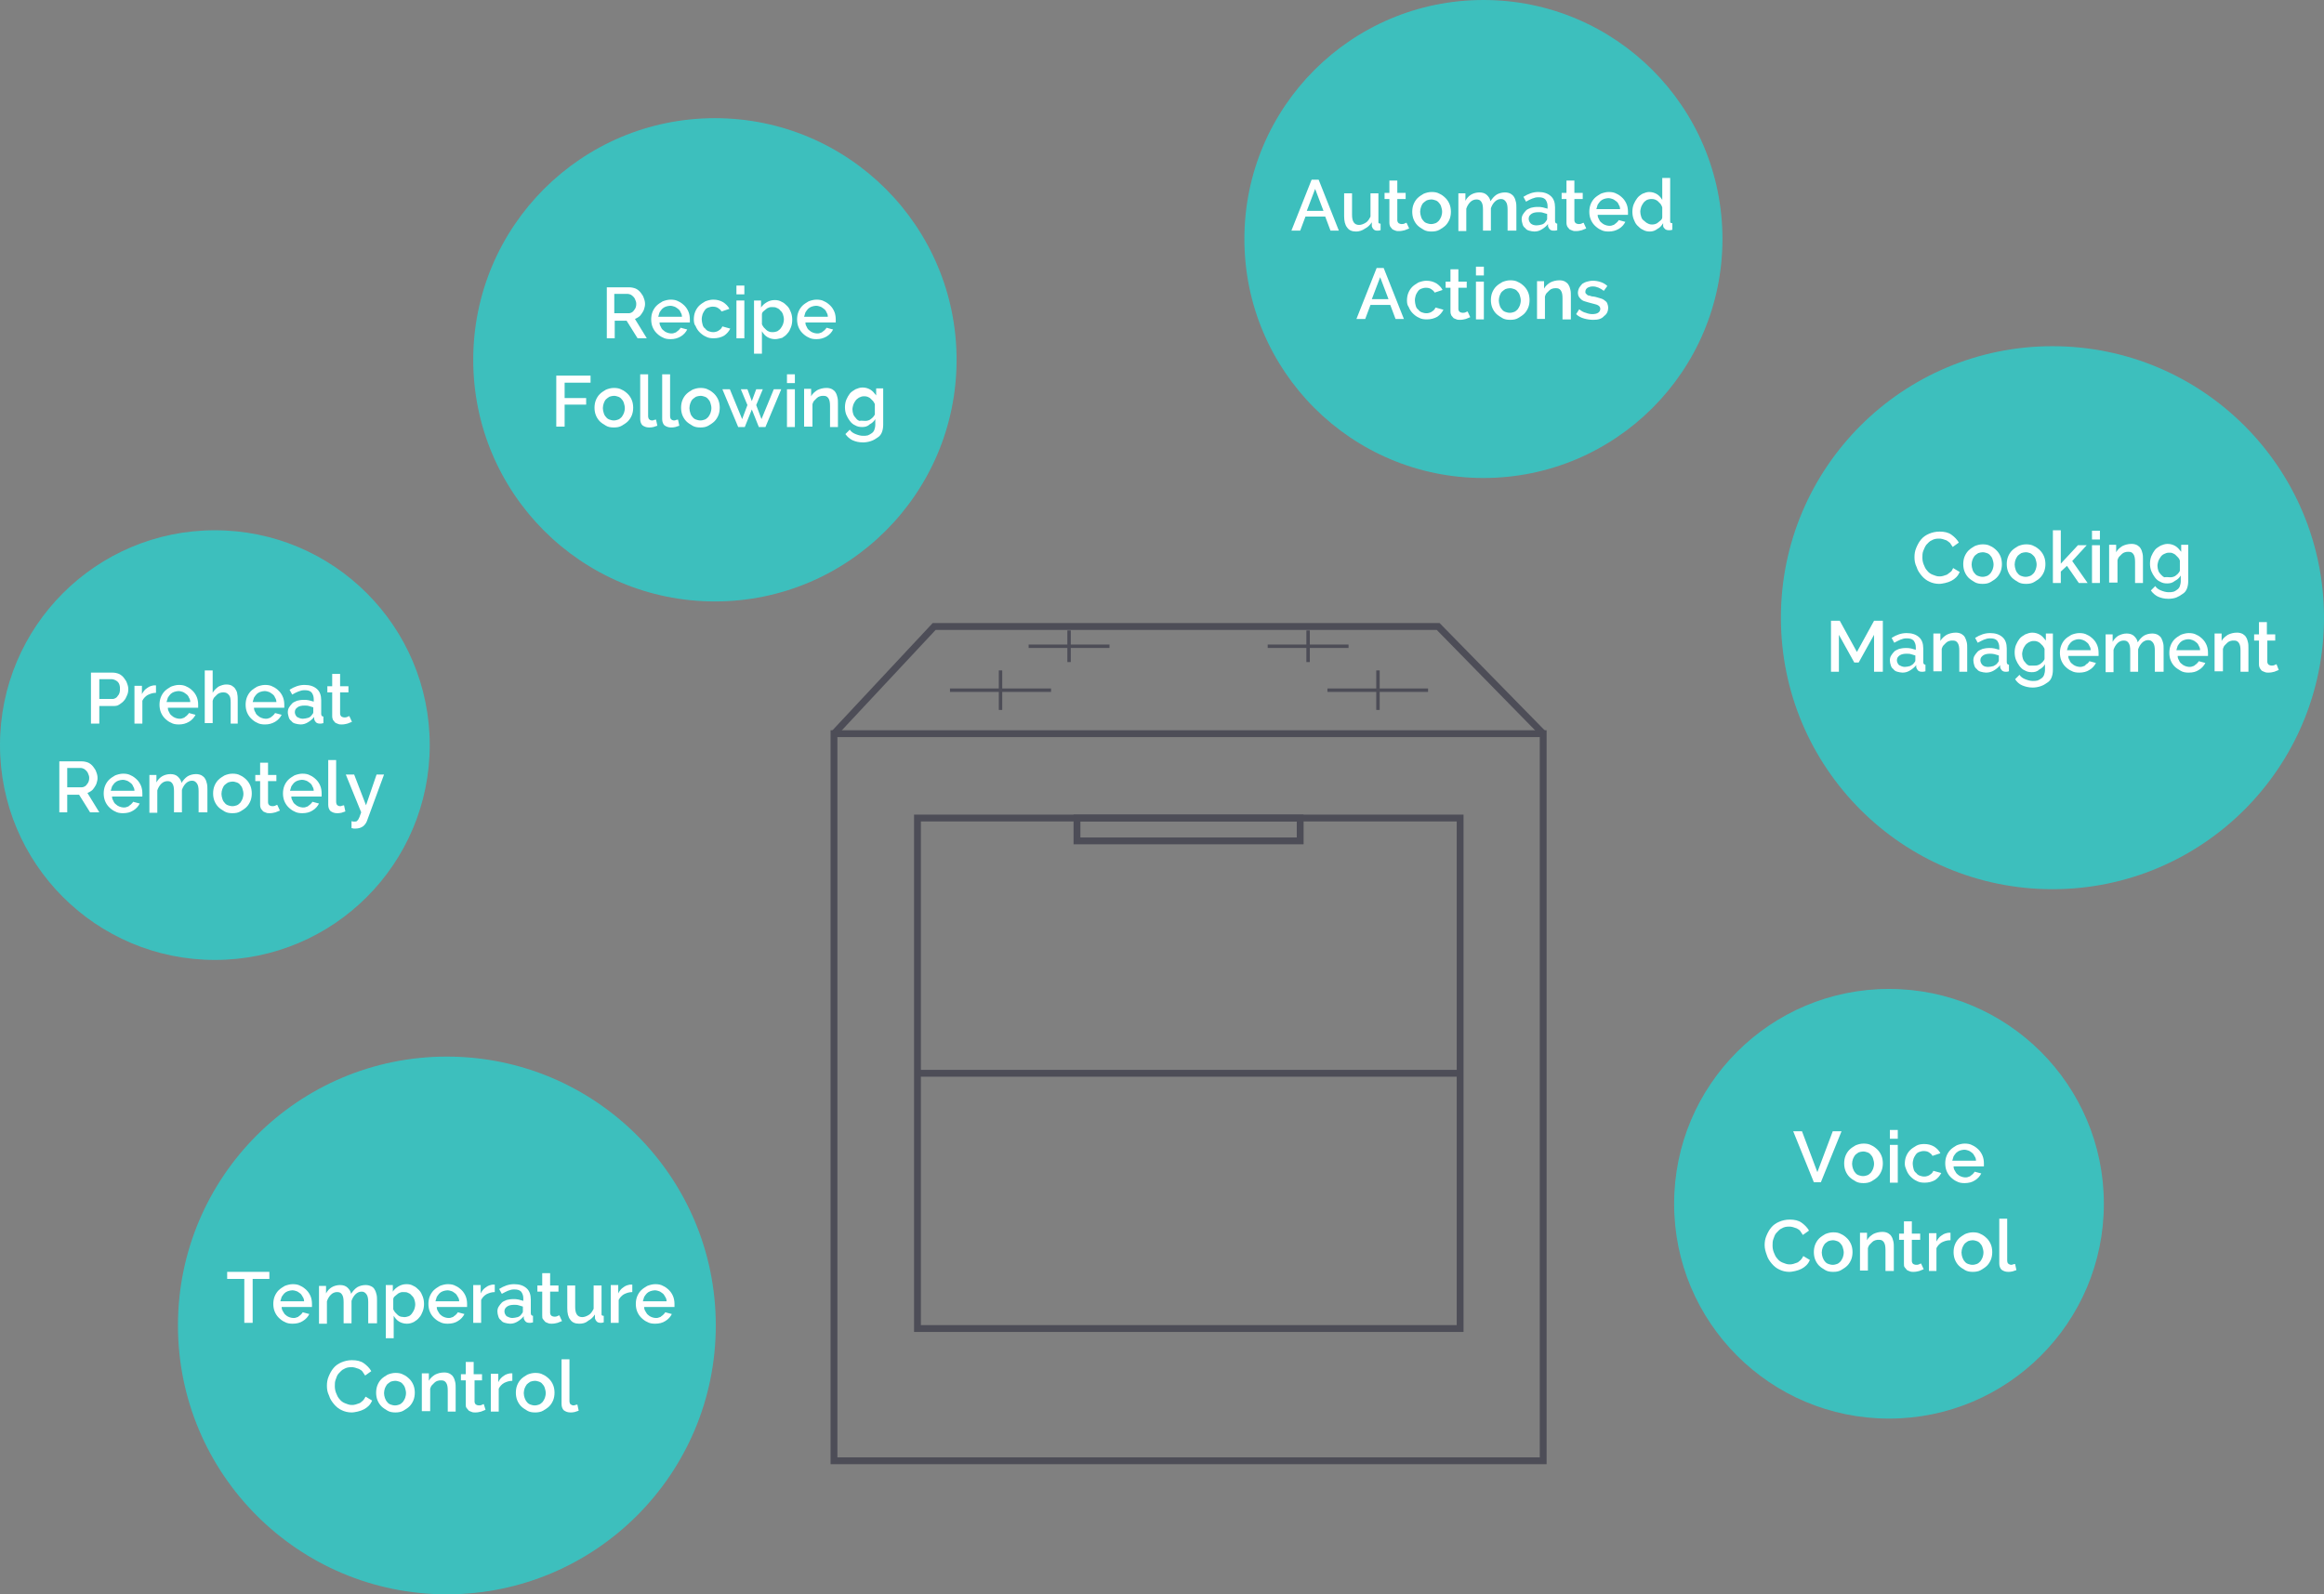 <?xml version="1.0" encoding="utf-8"?>
<!-- Generator: Adobe Illustrator 19.2.1, SVG Export Plug-In . SVG Version: 6.00 Build 0)  -->
<svg version="1.1" id="Layer_1" xmlns="http://www.w3.org/2000/svg" xmlns:xlink="http://www.w3.org/1999/xlink" x="0px" y="0px"
	 viewBox="0 0 528.9 362.9" style="enable-background:new 0 0 528.9 362.9;" xml:space="preserve">
<rect x="0" y="0" width="528.9" height="362.9" fill="#808080" stroke="none"/>
<style type="text/css">
	.st0{fill:none;stroke:#4D4D57;stroke-width:1.556;stroke-miterlimit:10;}
	.st1{fill:none;stroke:#4D4D57;stroke-width:0.778;stroke-miterlimit:10;}
	.st2{fill:#3DBFBD;}
	.st3{fill:#FFFFFF;}
</style>
<rect x="189.8" y="167" class="st0" width="161.4" height="165.5"/>
<polyline class="st0" points="189.8,167 212.6,142.6 327.3,142.6 351.2,167 "/>
<rect x="208.8" y="186.2" class="st0" width="123.5" height="116.2"/>
<line class="st0" x1="208.8" y1="244.3" x2="332.2" y2="244.3"/>
<rect x="245.1" y="186.2" class="st0" width="50.8" height="5.2"/>
<line class="st1" x1="216.2" y1="157.1" x2="239.2" y2="157.1"/>
<line class="st1" x1="227.7" y1="161.6" x2="227.7" y2="152.6"/>
<line class="st1" x1="302.1" y1="157.1" x2="325" y2="157.1"/>
<line class="st1" x1="313.6" y1="161.6" x2="313.6" y2="152.6"/>
<line class="st1" x1="234.1" y1="147.1" x2="252.5" y2="147.1"/>
<line class="st1" x1="243.3" y1="150.7" x2="243.3" y2="143.5"/>
<line class="st1" x1="288.5" y1="147.1" x2="306.9" y2="147.1"/>
<line class="st1" x1="297.7" y1="150.7" x2="297.7" y2="143.5"/>
<circle class="st2" cx="162.7" cy="81.9" r="55"/>
<g>
	<g>
		<path class="st3" d="M138.1,77V65.4h5.1c0.5,0,1,0.1,1.5,0.3c0.4,0.2,0.8,0.5,1.1,0.9c0.3,0.4,0.6,0.8,0.7,1.2
			c0.2,0.5,0.3,0.9,0.3,1.4c0,0.4-0.1,0.8-0.2,1.1c-0.1,0.4-0.3,0.7-0.5,1c-0.2,0.3-0.4,0.6-0.7,0.8c-0.3,0.2-0.6,0.4-0.9,0.5
			l2.7,4.4h-2.1l-2.5-4h-2.7v4H138.1z M139.9,71.3h3.2c0.3,0,0.5-0.1,0.7-0.2s0.4-0.3,0.5-0.5c0.2-0.2,0.3-0.4,0.4-0.7
			c0.1-0.3,0.1-0.5,0.1-0.8c0-0.3-0.1-0.6-0.2-0.8c-0.1-0.3-0.2-0.5-0.4-0.7c-0.2-0.2-0.4-0.4-0.6-0.5s-0.5-0.2-0.7-0.2h-3.1V71.3z"
			/>
		<path class="st3" d="M152.6,77.2c-0.7,0-1.3-0.1-1.8-0.4c-0.5-0.2-1-0.6-1.4-1s-0.7-0.9-0.9-1.4s-0.3-1.1-0.3-1.7
			c0-0.6,0.1-1.2,0.3-1.7c0.2-0.5,0.5-1,0.9-1.4s0.9-0.7,1.4-1c0.5-0.2,1.2-0.4,1.8-0.4c0.7,0,1.3,0.1,1.8,0.4c0.5,0.2,1,0.6,1.4,1
			c0.4,0.4,0.7,0.9,0.9,1.4c0.2,0.5,0.3,1.1,0.3,1.7c0,0.1,0,0.3,0,0.4c0,0.1,0,0.2,0,0.3h-6.9c0,0.4,0.1,0.7,0.3,1
			c0.1,0.3,0.3,0.6,0.6,0.8c0.2,0.2,0.5,0.4,0.8,0.5c0.3,0.1,0.6,0.2,0.9,0.2c0.2,0,0.5,0,0.7-0.1c0.2-0.1,0.5-0.1,0.6-0.3
			c0.2-0.1,0.4-0.3,0.5-0.4c0.2-0.2,0.3-0.3,0.4-0.5l1.5,0.4c-0.3,0.6-0.8,1.2-1.5,1.6S153.5,77.2,152.6,77.2z M155.2,72.1
			c0-0.4-0.1-0.7-0.3-1c-0.1-0.3-0.3-0.6-0.6-0.8s-0.5-0.4-0.8-0.5c-0.3-0.1-0.6-0.2-1-0.2c-0.3,0-0.7,0.1-1,0.2
			c-0.3,0.1-0.6,0.3-0.8,0.5s-0.4,0.5-0.6,0.8c-0.1,0.3-0.2,0.6-0.3,1H155.2z"/>
		<path class="st3" d="M157.9,72.7c0-0.6,0.1-1.2,0.3-1.7c0.2-0.5,0.5-1,0.9-1.4s0.9-0.7,1.4-1c0.5-0.2,1.2-0.4,1.8-0.4
			c0.9,0,1.6,0.2,2.3,0.6c0.6,0.4,1.1,0.9,1.4,1.5l-1.8,0.6c-0.2-0.4-0.5-0.6-0.8-0.8c-0.3-0.2-0.7-0.3-1.2-0.3
			c-0.4,0-0.7,0.1-1,0.2s-0.6,0.3-0.8,0.6s-0.4,0.6-0.5,0.9c-0.1,0.4-0.2,0.7-0.2,1.2c0,0.4,0.1,0.8,0.2,1.2s0.3,0.7,0.6,0.9
			c0.2,0.3,0.5,0.5,0.8,0.6c0.3,0.1,0.6,0.2,1,0.2c0.2,0,0.4,0,0.7-0.1c0.2-0.1,0.4-0.1,0.6-0.3c0.2-0.1,0.3-0.2,0.5-0.4
			c0.1-0.1,0.2-0.3,0.3-0.5l1.8,0.5c-0.3,0.6-0.8,1.2-1.4,1.6c-0.7,0.4-1.5,0.6-2.4,0.6c-0.7,0-1.3-0.1-1.8-0.4
			c-0.5-0.2-1-0.6-1.4-1s-0.7-0.9-0.9-1.4C158,73.9,157.9,73.3,157.9,72.7z"/>
		<path class="st3" d="M167.6,67v-2h1.8v2H167.6z M167.6,77v-8.6h1.8V77H167.6z"/>
		<path class="st3" d="M176.4,77.2c-0.7,0-1.3-0.2-1.8-0.5s-0.9-0.8-1.2-1.3v5.1h-1.8V68.4h1.6V70c0.3-0.5,0.8-0.9,1.3-1.2
			c0.5-0.3,1.1-0.5,1.8-0.5c0.6,0,1.1,0.1,1.6,0.4c0.5,0.2,0.9,0.6,1.3,1c0.4,0.4,0.6,0.9,0.8,1.4c0.2,0.5,0.3,1.1,0.3,1.7
			c0,0.6-0.1,1.2-0.3,1.7c-0.2,0.5-0.4,1-0.8,1.4c-0.3,0.4-0.7,0.7-1.2,1C177.5,77,177,77.2,176.4,77.2z M175.9,75.6
			c0.4,0,0.7-0.1,1-0.2c0.3-0.2,0.6-0.4,0.8-0.7c0.2-0.3,0.4-0.6,0.5-0.9c0.1-0.3,0.2-0.7,0.2-1.1c0-0.4-0.1-0.8-0.2-1.1
			s-0.3-0.7-0.6-0.9c-0.2-0.3-0.5-0.5-0.8-0.6c-0.3-0.2-0.7-0.2-1.1-0.2c-0.2,0-0.5,0-0.7,0.1c-0.3,0.1-0.5,0.2-0.7,0.4
			c-0.2,0.2-0.4,0.3-0.6,0.5s-0.3,0.4-0.3,0.7v2.2c0.1,0.3,0.3,0.5,0.4,0.7c0.2,0.2,0.4,0.4,0.6,0.6c0.2,0.2,0.4,0.3,0.7,0.4
			C175.3,75.6,175.6,75.6,175.9,75.6z"/>
		<path class="st3" d="M185.8,77.2c-0.7,0-1.3-0.1-1.8-0.4c-0.5-0.2-1-0.6-1.4-1s-0.7-0.9-0.9-1.4s-0.3-1.1-0.3-1.7
			c0-0.6,0.1-1.2,0.3-1.7c0.2-0.5,0.5-1,0.9-1.4s0.9-0.7,1.4-1c0.5-0.2,1.2-0.4,1.8-0.4c0.7,0,1.3,0.1,1.8,0.4c0.5,0.2,1,0.6,1.4,1
			c0.4,0.4,0.7,0.9,0.9,1.4c0.2,0.5,0.3,1.1,0.3,1.7c0,0.1,0,0.3,0,0.4c0,0.1,0,0.2,0,0.3h-6.9c0,0.4,0.1,0.7,0.3,1
			c0.1,0.3,0.3,0.6,0.6,0.8c0.2,0.2,0.5,0.4,0.8,0.5c0.3,0.1,0.6,0.2,0.9,0.2c0.2,0,0.5,0,0.7-0.1c0.2-0.1,0.5-0.1,0.6-0.3
			c0.2-0.1,0.4-0.3,0.5-0.4c0.2-0.2,0.3-0.3,0.4-0.5l1.5,0.4c-0.3,0.6-0.8,1.2-1.5,1.6S186.7,77.2,185.8,77.2z M188.4,72.1
			c0-0.4-0.1-0.7-0.3-1c-0.1-0.3-0.3-0.6-0.6-0.8s-0.5-0.4-0.8-0.5c-0.3-0.1-0.6-0.2-1-0.2c-0.3,0-0.7,0.1-1,0.2
			c-0.3,0.1-0.6,0.3-0.8,0.5s-0.4,0.5-0.6,0.8c-0.1,0.3-0.2,0.6-0.3,1H188.4z"/>
		<path class="st3" d="M126.6,97.2V85.5h7.8v1.6h-5.9v3.5h4.9v1.5h-4.9v5H126.6z"/>
		<path class="st3" d="M139.7,97.3c-0.7,0-1.3-0.1-1.8-0.4s-1-0.6-1.4-1c-0.4-0.4-0.7-0.9-0.9-1.4c-0.2-0.5-0.3-1.1-0.3-1.7
			s0.1-1.2,0.3-1.7c0.2-0.5,0.5-1,0.9-1.4c0.4-0.4,0.9-0.7,1.4-1c0.5-0.2,1.1-0.4,1.8-0.4c0.7,0,1.3,0.1,1.8,0.4
			c0.5,0.2,1,0.6,1.4,1c0.4,0.4,0.7,0.9,0.9,1.4c0.2,0.5,0.3,1.1,0.3,1.7s-0.1,1.2-0.3,1.7c-0.2,0.5-0.5,1-0.9,1.4
			c-0.4,0.4-0.9,0.7-1.4,1S140.4,97.3,139.7,97.3z M137.2,92.9c0,0.4,0.1,0.8,0.2,1.1c0.1,0.4,0.3,0.7,0.5,0.9
			c0.2,0.3,0.5,0.5,0.8,0.6s0.6,0.2,1,0.2s0.7-0.1,1-0.2s0.6-0.4,0.8-0.6c0.2-0.3,0.4-0.6,0.5-0.9s0.2-0.7,0.2-1.1
			c0-0.4-0.1-0.8-0.2-1.1c-0.1-0.4-0.3-0.7-0.5-0.9c-0.2-0.3-0.5-0.5-0.8-0.6s-0.6-0.2-1-0.2c-0.3,0-0.7,0.1-1,0.2
			c-0.3,0.2-0.6,0.4-0.8,0.6s-0.4,0.6-0.5,0.9S137.2,92.5,137.2,92.9z"/>
		<path class="st3" d="M145.7,85.2h1.8v9.5c0,0.3,0.1,0.6,0.2,0.7c0.2,0.2,0.4,0.3,0.7,0.3c0.1,0,0.3,0,0.4-0.1
			c0.2,0,0.3-0.1,0.5-0.1l0.3,1.4c-0.3,0.1-0.6,0.2-0.9,0.3c-0.4,0.1-0.7,0.1-1,0.1c-0.6,0-1.1-0.2-1.5-0.5
			c-0.3-0.3-0.5-0.8-0.5-1.4V85.2z"/>
		<path class="st3" d="M150.7,85.2h1.8v9.5c0,0.3,0.1,0.6,0.2,0.7c0.2,0.2,0.4,0.3,0.7,0.3c0.1,0,0.3,0,0.4-0.1
			c0.2,0,0.3-0.1,0.5-0.1l0.3,1.4c-0.3,0.1-0.6,0.2-0.9,0.3c-0.4,0.1-0.7,0.1-1,0.1c-0.6,0-1.1-0.2-1.5-0.5
			c-0.3-0.3-0.5-0.8-0.5-1.4V85.2z"/>
		<path class="st3" d="M159.4,97.3c-0.7,0-1.3-0.1-1.8-0.4s-1-0.6-1.4-1c-0.4-0.4-0.7-0.9-0.9-1.4c-0.2-0.5-0.3-1.1-0.3-1.7
			s0.1-1.2,0.3-1.7c0.2-0.5,0.5-1,0.9-1.4c0.4-0.4,0.9-0.7,1.4-1c0.5-0.2,1.1-0.4,1.8-0.4c0.7,0,1.3,0.1,1.8,0.4
			c0.5,0.2,1,0.6,1.4,1c0.4,0.4,0.7,0.9,0.9,1.4c0.2,0.5,0.3,1.1,0.3,1.7s-0.1,1.2-0.3,1.7c-0.2,0.5-0.5,1-0.9,1.4
			c-0.4,0.4-0.9,0.7-1.4,1S160.1,97.3,159.4,97.3z M156.9,92.9c0,0.4,0.1,0.8,0.2,1.1c0.1,0.4,0.3,0.7,0.5,0.9
			c0.2,0.3,0.5,0.5,0.8,0.6s0.6,0.2,1,0.2s0.7-0.1,1-0.2s0.6-0.4,0.8-0.6c0.2-0.3,0.4-0.6,0.5-0.9s0.2-0.7,0.2-1.1
			c0-0.4-0.1-0.8-0.2-1.1c-0.1-0.4-0.3-0.7-0.5-0.9c-0.2-0.3-0.5-0.5-0.8-0.6s-0.6-0.2-1-0.2c-0.3,0-0.7,0.1-1,0.2
			c-0.3,0.2-0.6,0.4-0.8,0.6s-0.4,0.6-0.5,0.9S156.9,92.5,156.9,92.9z"/>
		<path class="st3" d="M176.1,88.6h1.7l-3.6,8.6h-1.5l-1.6-4l-1.6,4h-1.5l-3.6-8.6h1.7l2.8,6.8l1.2-3.2l-1.5-3.6h1.5l1,2.7l1-2.7
			h1.5l-1.5,3.6l1.2,3.2L176.1,88.6z"/>
		<path class="st3" d="M179.1,87.2v-2h1.8v2H179.1z M179.1,97.2v-8.6h1.8v8.6H179.1z"/>
		<path class="st3" d="M190.7,97.2h-1.8v-4.8c0-0.8-0.1-1.4-0.4-1.8c-0.3-0.4-0.6-0.5-1.1-0.5c-0.3,0-0.5,0-0.8,0.1
			c-0.3,0.1-0.5,0.2-0.7,0.4c-0.2,0.2-0.4,0.4-0.6,0.6c-0.2,0.2-0.3,0.5-0.4,0.8v5.1H183v-8.6h1.6v1.7c0.3-0.6,0.8-1,1.4-1.4
			c0.6-0.3,1.3-0.5,2.1-0.5c0.5,0,0.9,0.1,1.3,0.3c0.3,0.2,0.6,0.4,0.8,0.8c0.2,0.3,0.3,0.7,0.4,1.1c0.1,0.4,0.1,0.9,0.1,1.3V97.2z"
			/>
		<path class="st3" d="M196.2,97.2c-0.6,0-1.1-0.1-1.6-0.4c-0.5-0.2-0.9-0.6-1.2-1c-0.3-0.4-0.6-0.9-0.8-1.4s-0.3-1.1-0.3-1.7
			c0-0.6,0.1-1.2,0.3-1.7c0.2-0.5,0.5-1,0.8-1.4c0.3-0.4,0.8-0.7,1.3-1c0.5-0.2,1-0.4,1.6-0.4c0.7,0,1.3,0.2,1.8,0.5
			c0.5,0.3,0.9,0.8,1.3,1.3v-1.6h1.6v8.3c0,0.6-0.1,1.2-0.3,1.7c-0.2,0.5-0.5,0.9-1,1.2c-0.4,0.3-0.9,0.6-1.5,0.8
			c-0.6,0.2-1.2,0.3-1.8,0.3c-1,0-1.7-0.2-2.4-0.5c-0.6-0.3-1.2-0.8-1.6-1.4l1-1c0.3,0.5,0.8,0.8,1.3,1c0.5,0.2,1.1,0.4,1.7,0.4
			c0.4,0,0.7,0,1.1-0.1c0.3-0.1,0.6-0.3,0.9-0.5c0.3-0.2,0.5-0.5,0.6-0.8s0.2-0.7,0.2-1.1v-1.3c-0.3,0.5-0.7,0.9-1.3,1.2
			C197.4,97.1,196.8,97.2,196.2,97.2z M196.8,95.8c0.3,0,0.5,0,0.8-0.1c0.3-0.1,0.5-0.2,0.7-0.4s0.4-0.3,0.5-0.5
			c0.2-0.2,0.3-0.4,0.3-0.6v-2.2c-0.1-0.3-0.3-0.5-0.4-0.7c-0.2-0.2-0.4-0.4-0.6-0.6c-0.2-0.2-0.5-0.3-0.7-0.4
			c-0.3-0.1-0.5-0.1-0.8-0.1c-0.4,0-0.7,0.1-1.1,0.3c-0.3,0.2-0.6,0.4-0.8,0.7c-0.2,0.3-0.4,0.6-0.5,0.9c-0.1,0.4-0.2,0.7-0.2,1.1
			c0,0.4,0.1,0.8,0.2,1.1c0.1,0.3,0.3,0.6,0.6,0.9c0.2,0.3,0.5,0.5,0.8,0.6C196.1,95.7,196.4,95.8,196.8,95.8z"/>
	</g>
</g>
<circle class="st2" cx="429.9" cy="274" r="48.9"/>
<g>
	<g>
		<path class="st3" d="M410.1,257.5l3.5,9.3l3.5-9.3h2l-4.7,11.6h-1.6l-4.7-11.6H410.1z"/>
		<path class="st3" d="M424.1,269.3c-0.7,0-1.3-0.1-1.8-0.4s-1-0.6-1.4-1c-0.4-0.4-0.7-0.9-0.9-1.4c-0.2-0.5-0.3-1.1-0.3-1.7
			s0.1-1.2,0.3-1.7c0.2-0.5,0.5-1,0.9-1.4c0.4-0.4,0.9-0.7,1.4-1c0.5-0.2,1.1-0.4,1.8-0.4c0.7,0,1.3,0.1,1.8,0.4
			c0.5,0.2,1,0.6,1.4,1c0.4,0.4,0.7,0.9,0.9,1.4c0.2,0.5,0.3,1.1,0.3,1.7s-0.1,1.2-0.3,1.7c-0.2,0.5-0.5,1-0.9,1.4s-0.9,0.7-1.4,1
			S424.7,269.3,424.1,269.3z M421.5,264.9c0,0.4,0.1,0.8,0.2,1.1c0.1,0.3,0.3,0.7,0.5,0.9c0.2,0.3,0.5,0.5,0.8,0.6s0.6,0.2,1,0.2
			s0.7-0.1,1-0.2s0.6-0.4,0.8-0.6c0.2-0.3,0.4-0.6,0.5-0.9s0.2-0.7,0.2-1.1c0-0.4-0.1-0.8-0.2-1.1c-0.1-0.4-0.3-0.7-0.5-0.9
			c-0.2-0.3-0.5-0.5-0.8-0.6s-0.6-0.2-1-0.2c-0.3,0-0.7,0.1-1,0.2c-0.3,0.2-0.6,0.4-0.8,0.6c-0.2,0.3-0.4,0.6-0.5,0.9
			C421.6,264.1,421.5,264.5,421.5,264.9z"/>
		<path class="st3" d="M430.1,259.2v-2h1.8v2H430.1z M430.1,269.2v-8.6h1.8v8.6H430.1z"/>
		<path class="st3" d="M433.5,264.9c0-0.6,0.1-1.2,0.3-1.7c0.2-0.5,0.5-1,0.9-1.4s0.9-0.7,1.4-1s1.2-0.4,1.8-0.4
			c0.9,0,1.6,0.2,2.3,0.6c0.6,0.4,1.1,0.9,1.4,1.5l-1.8,0.6c-0.2-0.4-0.5-0.6-0.8-0.8s-0.7-0.3-1.2-0.3c-0.4,0-0.7,0.1-1,0.2
			c-0.3,0.1-0.6,0.3-0.8,0.6s-0.4,0.6-0.5,0.9c-0.1,0.4-0.2,0.7-0.2,1.2c0,0.4,0.1,0.8,0.2,1.2c0.1,0.4,0.3,0.7,0.6,0.9
			c0.2,0.3,0.5,0.5,0.8,0.6c0.3,0.1,0.6,0.2,1,0.2c0.2,0,0.4,0,0.7-0.1c0.2-0.1,0.4-0.1,0.6-0.3c0.2-0.1,0.3-0.2,0.5-0.4
			c0.1-0.1,0.2-0.3,0.3-0.5l1.8,0.5c-0.3,0.6-0.8,1.2-1.4,1.6c-0.7,0.4-1.5,0.6-2.4,0.6c-0.7,0-1.3-0.1-1.8-0.4
			c-0.5-0.2-1-0.6-1.4-1c-0.4-0.4-0.7-0.9-0.9-1.4S433.5,265.5,433.5,264.9z"/>
		<path class="st3" d="M447.1,269.3c-0.7,0-1.3-0.1-1.8-0.4c-0.5-0.2-1-0.6-1.4-1s-0.7-0.9-0.9-1.4s-0.3-1.1-0.3-1.7
			c0-0.6,0.1-1.2,0.3-1.7s0.5-1,0.9-1.4c0.4-0.4,0.9-0.7,1.4-1c0.5-0.2,1.2-0.4,1.8-0.4c0.7,0,1.3,0.1,1.8,0.4c0.5,0.2,1,0.6,1.4,1
			c0.4,0.4,0.7,0.9,0.9,1.4c0.2,0.5,0.3,1.1,0.3,1.7c0,0.1,0,0.3,0,0.4c0,0.1,0,0.2,0,0.3h-6.9c0,0.4,0.1,0.7,0.3,1s0.3,0.6,0.6,0.8
			c0.2,0.2,0.5,0.4,0.8,0.5c0.3,0.1,0.6,0.2,0.9,0.2c0.2,0,0.5,0,0.7-0.1c0.2-0.1,0.5-0.1,0.6-0.3c0.2-0.1,0.4-0.3,0.5-0.4
			s0.3-0.3,0.4-0.5l1.5,0.4c-0.3,0.6-0.8,1.2-1.5,1.6C448.8,269.1,448,269.3,447.1,269.3z M449.7,264.2c0-0.4-0.1-0.7-0.3-1
			s-0.3-0.6-0.6-0.8s-0.5-0.4-0.8-0.5c-0.3-0.1-0.6-0.2-1-0.2c-0.3,0-0.7,0.1-1,0.2c-0.3,0.1-0.6,0.3-0.8,0.5s-0.4,0.5-0.6,0.8
			c-0.1,0.3-0.2,0.6-0.3,1H449.7z"/>
		<path class="st3" d="M401.6,283.4c0-0.7,0.1-1.4,0.4-2.1s0.6-1.3,1.1-1.9s1.1-1,1.8-1.3c0.7-0.3,1.5-0.5,2.4-0.5
			c1.1,0,2,0.2,2.7,0.7s1.3,1.1,1.7,1.8l-1.4,1c-0.2-0.3-0.4-0.6-0.6-0.9s-0.5-0.4-0.8-0.6c-0.3-0.1-0.6-0.2-0.9-0.3
			c-0.3-0.1-0.6-0.1-0.9-0.1c-0.6,0-1.1,0.1-1.6,0.4c-0.5,0.2-0.8,0.6-1.2,1s-0.5,0.9-0.7,1.4c-0.2,0.5-0.2,1-0.2,1.5
			c0,0.6,0.1,1.1,0.3,1.6c0.2,0.5,0.4,1,0.8,1.4c0.3,0.4,0.7,0.7,1.2,0.9c0.5,0.2,1,0.4,1.5,0.4c0.3,0,0.6,0,0.9-0.1
			c0.3-0.1,0.6-0.2,0.9-0.3s0.5-0.4,0.8-0.6c0.2-0.2,0.4-0.5,0.6-0.9l1.5,0.9c-0.2,0.4-0.4,0.8-0.8,1.2c-0.3,0.3-0.7,0.6-1.1,0.8
			s-0.9,0.4-1.4,0.5c-0.5,0.1-0.9,0.2-1.4,0.2c-0.8,0-1.6-0.2-2.2-0.5c-0.7-0.3-1.3-0.8-1.8-1.4c-0.5-0.6-0.9-1.2-1.1-1.9
			C401.8,284.9,401.6,284.2,401.6,283.4z"/>
		<path class="st3" d="M417.2,289.5c-0.7,0-1.3-0.1-1.8-0.4s-1-0.6-1.4-1c-0.4-0.4-0.7-0.9-0.9-1.4c-0.2-0.5-0.3-1.1-0.3-1.7
			s0.1-1.2,0.3-1.7c0.2-0.5,0.5-1,0.9-1.4c0.4-0.4,0.9-0.7,1.4-1c0.5-0.2,1.1-0.4,1.8-0.4c0.7,0,1.3,0.1,1.8,0.4
			c0.5,0.2,1,0.6,1.4,1c0.4,0.4,0.7,0.9,0.9,1.4c0.2,0.5,0.3,1.1,0.3,1.7s-0.1,1.2-0.3,1.7c-0.2,0.5-0.5,1-0.9,1.4s-0.9,0.7-1.4,1
			S417.9,289.5,417.2,289.5z M414.6,285.1c0,0.4,0.1,0.8,0.2,1.1c0.1,0.3,0.3,0.7,0.5,0.9c0.2,0.3,0.5,0.5,0.8,0.6s0.6,0.2,1,0.2
			s0.7-0.1,1-0.2s0.6-0.4,0.8-0.6c0.2-0.3,0.4-0.6,0.5-0.9s0.2-0.7,0.2-1.1c0-0.4-0.1-0.8-0.2-1.1c-0.1-0.4-0.3-0.7-0.5-0.9
			c-0.2-0.3-0.5-0.5-0.8-0.6s-0.6-0.2-1-0.2c-0.3,0-0.7,0.1-1,0.2c-0.3,0.2-0.6,0.4-0.8,0.6c-0.2,0.3-0.4,0.6-0.5,0.9
			C414.7,284.3,414.6,284.7,414.6,285.1z"/>
		<path class="st3" d="M430.9,289.3h-1.8v-4.8c0-0.8-0.1-1.4-0.4-1.8s-0.6-0.5-1.1-0.5c-0.3,0-0.5,0-0.8,0.1
			c-0.3,0.1-0.5,0.2-0.7,0.4c-0.2,0.2-0.4,0.4-0.6,0.6c-0.2,0.2-0.3,0.5-0.4,0.8v5.1h-1.8v-8.6h1.6v1.7c0.3-0.6,0.8-1,1.4-1.4
			c0.6-0.3,1.3-0.5,2.1-0.5c0.5,0,0.9,0.1,1.3,0.3c0.3,0.2,0.6,0.4,0.8,0.8c0.2,0.3,0.3,0.7,0.4,1.1s0.1,0.9,0.1,1.3V289.3z"/>
		<path class="st3" d="M437.8,288.9c-0.2,0.1-0.5,0.2-1,0.4c-0.4,0.1-0.8,0.2-1.3,0.2c-0.3,0-0.6,0-0.8-0.1
			c-0.3-0.1-0.5-0.2-0.7-0.3c-0.2-0.2-0.3-0.4-0.5-0.6s-0.2-0.5-0.2-0.9v-5.4h-1.1v-1.4h1.1v-2.8h1.8v2.8h1.9v1.4h-1.9v4.8
			c0,0.3,0.1,0.5,0.3,0.7c0.2,0.1,0.4,0.2,0.6,0.2s0.5,0,0.7-0.1c0.2-0.1,0.4-0.2,0.5-0.2L437.8,288.9z"/>
		<path class="st3" d="M443.8,282.3c-0.7,0-1.3,0.2-1.9,0.5c-0.5,0.3-0.9,0.7-1.2,1.3v5.2H439v-8.6h1.7v1.9c0.3-0.6,0.7-1.1,1.2-1.4
			c0.5-0.4,1-0.5,1.5-0.6c0.1,0,0.2,0,0.3,0s0.1,0,0.2,0V282.3z"/>
		<path class="st3" d="M449,289.5c-0.7,0-1.3-0.1-1.8-0.4s-1-0.6-1.4-1c-0.4-0.4-0.7-0.9-0.9-1.4c-0.2-0.5-0.3-1.1-0.3-1.7
			s0.1-1.2,0.3-1.7c0.2-0.5,0.5-1,0.9-1.4c0.4-0.4,0.9-0.7,1.4-1c0.5-0.2,1.1-0.4,1.8-0.4c0.7,0,1.3,0.1,1.8,0.4
			c0.5,0.2,1,0.6,1.4,1c0.4,0.4,0.7,0.9,0.9,1.4c0.2,0.5,0.3,1.1,0.3,1.7s-0.1,1.2-0.3,1.7c-0.2,0.5-0.5,1-0.9,1.4s-0.9,0.7-1.4,1
			S449.6,289.5,449,289.5z M446.4,285.1c0,0.4,0.1,0.8,0.2,1.1c0.1,0.3,0.3,0.7,0.5,0.9c0.2,0.3,0.5,0.5,0.8,0.6s0.6,0.2,1,0.2
			s0.7-0.1,1-0.2s0.6-0.4,0.8-0.6c0.2-0.3,0.4-0.6,0.5-0.9s0.2-0.7,0.2-1.1c0-0.4-0.1-0.8-0.2-1.1c-0.1-0.4-0.3-0.7-0.5-0.9
			c-0.2-0.3-0.5-0.5-0.8-0.6s-0.6-0.2-1-0.2c-0.3,0-0.7,0.1-1,0.2c-0.3,0.2-0.6,0.4-0.8,0.6c-0.2,0.3-0.4,0.6-0.5,0.9
			C446.5,284.3,446.4,284.7,446.4,285.1z"/>
		<path class="st3" d="M455,277.4h1.8v9.5c0,0.3,0.1,0.6,0.2,0.7s0.4,0.3,0.7,0.3c0.1,0,0.3,0,0.4-0.1c0.2,0,0.3-0.1,0.5-0.1
			l0.3,1.4c-0.3,0.1-0.6,0.2-0.9,0.3c-0.4,0.1-0.7,0.1-1,0.1c-0.6,0-1.1-0.2-1.5-0.5c-0.3-0.3-0.5-0.8-0.5-1.4V277.4z"/>
	</g>
</g>
<circle class="st2" cx="48.9" cy="169.6" r="48.9"/>
<g>
	<g>
		<path class="st3" d="M20.7,164.7v-11.6h4.9c0.5,0,1,0.1,1.5,0.3c0.4,0.2,0.8,0.5,1.1,0.9c0.3,0.4,0.6,0.8,0.7,1.2
			c0.2,0.5,0.3,0.9,0.3,1.4c0,0.5-0.1,1-0.3,1.4c-0.2,0.5-0.4,0.9-0.7,1.2c-0.3,0.4-0.7,0.6-1.1,0.9s-0.9,0.3-1.4,0.3h-3.1v4H20.7z
			 M22.6,159.1h3c0.3,0,0.5-0.1,0.7-0.2c0.2-0.1,0.4-0.3,0.5-0.5c0.2-0.2,0.3-0.4,0.4-0.7c0.1-0.3,0.1-0.6,0.1-0.9
			c0-0.3,0-0.6-0.1-0.9c-0.1-0.3-0.2-0.5-0.4-0.7c-0.2-0.2-0.4-0.3-0.6-0.4c-0.2-0.1-0.5-0.2-0.7-0.2h-2.9V159.1z"/>
		<path class="st3" d="M35.5,157.7c-0.7,0-1.3,0.2-1.9,0.5c-0.5,0.3-0.9,0.7-1.2,1.3v5.2h-1.8v-8.6h1.7v1.9c0.3-0.6,0.7-1.1,1.2-1.4
			c0.5-0.4,1-0.5,1.5-0.6c0.1,0,0.2,0,0.3,0s0.1,0,0.2,0V157.7z"/>
		<path class="st3" d="M40.7,164.9c-0.7,0-1.3-0.1-1.8-0.4c-0.5-0.2-1-0.6-1.4-1s-0.7-0.9-0.9-1.4s-0.3-1.1-0.3-1.7
			c0-0.6,0.1-1.2,0.3-1.7c0.2-0.5,0.5-1,0.9-1.4s0.9-0.7,1.4-1c0.5-0.2,1.2-0.4,1.8-0.4c0.7,0,1.3,0.1,1.8,0.4c0.5,0.2,1,0.6,1.4,1
			c0.4,0.4,0.7,0.9,0.9,1.4c0.2,0.5,0.3,1.1,0.3,1.7c0,0.1,0,0.3,0,0.4c0,0.1,0,0.2,0,0.3h-6.9c0,0.4,0.1,0.7,0.3,1
			c0.1,0.3,0.3,0.6,0.6,0.8c0.2,0.2,0.5,0.4,0.8,0.5c0.3,0.1,0.6,0.2,0.9,0.2c0.2,0,0.5,0,0.7-0.1c0.2-0.1,0.5-0.1,0.6-0.3
			c0.2-0.1,0.4-0.3,0.5-0.4c0.2-0.2,0.3-0.3,0.4-0.5l1.5,0.4c-0.3,0.6-0.8,1.2-1.5,1.6S41.6,164.9,40.7,164.9z M43.3,159.8
			c0-0.4-0.1-0.7-0.3-1c-0.1-0.3-0.3-0.6-0.6-0.8s-0.5-0.4-0.8-0.5c-0.3-0.1-0.6-0.2-1-0.2c-0.3,0-0.7,0.1-1,0.2
			c-0.3,0.1-0.6,0.3-0.8,0.5s-0.4,0.5-0.6,0.8c-0.1,0.3-0.2,0.6-0.3,1H43.3z"/>
		<path class="st3" d="M54.3,164.7h-1.8v-4.8c0-0.8-0.1-1.4-0.4-1.7c-0.3-0.4-0.7-0.6-1.2-0.6c-0.3,0-0.5,0-0.8,0.1
			c-0.3,0.1-0.5,0.2-0.7,0.4c-0.2,0.2-0.4,0.4-0.6,0.6c-0.2,0.2-0.3,0.5-0.4,0.8v5.1h-1.8v-12h1.8v5.1c0.3-0.6,0.8-1,1.3-1.4
			c0.6-0.3,1.2-0.5,1.8-0.5c0.5,0,1,0.1,1.3,0.3c0.3,0.2,0.6,0.4,0.8,0.8c0.2,0.3,0.4,0.7,0.4,1.1c0.1,0.4,0.1,0.9,0.1,1.3V164.7z"
			/>
		<path class="st3" d="M60.3,164.9c-0.7,0-1.3-0.1-1.8-0.4c-0.5-0.2-1-0.6-1.4-1s-0.7-0.9-0.9-1.4s-0.3-1.1-0.3-1.7
			c0-0.6,0.1-1.2,0.3-1.7c0.2-0.5,0.5-1,0.9-1.4s0.9-0.7,1.4-1c0.5-0.2,1.2-0.4,1.8-0.4c0.7,0,1.3,0.1,1.8,0.4c0.5,0.2,1,0.6,1.4,1
			c0.4,0.4,0.7,0.9,0.9,1.4c0.2,0.5,0.3,1.1,0.3,1.7c0,0.1,0,0.3,0,0.4c0,0.1,0,0.2,0,0.3h-6.9c0,0.4,0.1,0.7,0.3,1
			c0.1,0.3,0.3,0.6,0.6,0.8c0.2,0.2,0.5,0.4,0.8,0.5c0.3,0.1,0.6,0.2,0.9,0.2c0.2,0,0.5,0,0.7-0.1c0.2-0.1,0.5-0.1,0.6-0.3
			c0.2-0.1,0.4-0.3,0.5-0.4c0.2-0.2,0.3-0.3,0.4-0.5l1.5,0.4c-0.3,0.6-0.8,1.2-1.5,1.6S61.2,164.9,60.3,164.9z M62.9,159.8
			c0-0.4-0.1-0.7-0.3-1c-0.1-0.3-0.3-0.6-0.6-0.8s-0.5-0.4-0.8-0.5c-0.3-0.1-0.6-0.2-1-0.2c-0.3,0-0.7,0.1-1,0.2
			c-0.3,0.1-0.6,0.3-0.8,0.5s-0.4,0.5-0.6,0.8c-0.1,0.3-0.2,0.6-0.3,1H62.9z"/>
		<path class="st3" d="M68.4,164.9c-0.4,0-0.8-0.1-1.2-0.2c-0.4-0.1-0.7-0.3-0.9-0.6c-0.3-0.2-0.5-0.5-0.6-0.9s-0.2-0.7-0.2-1.1
			c0-0.4,0.1-0.8,0.3-1.1s0.4-0.6,0.7-0.9s0.7-0.4,1.1-0.6c0.4-0.1,0.9-0.2,1.5-0.2c0.4,0,0.8,0,1.2,0.1c0.4,0.1,0.7,0.2,1.1,0.3
			v-0.6c0-0.6-0.2-1.1-0.5-1.5c-0.4-0.4-0.9-0.5-1.6-0.5c-0.5,0-0.9,0.1-1.4,0.3s-0.9,0.4-1.4,0.7l-0.6-1.1c1.1-0.7,2.2-1.1,3.4-1.1
			c1.2,0,2.1,0.3,2.8,0.9c0.7,0.6,1,1.5,1,2.6v3.1c0,0.4,0.2,0.6,0.5,0.6v1.5c-0.2,0-0.3,0.1-0.5,0.1c-0.1,0-0.2,0-0.4,0
			c-0.3,0-0.6-0.1-0.8-0.3c-0.2-0.2-0.3-0.4-0.4-0.7l0-0.5c-0.4,0.5-0.9,0.9-1.4,1.2S69.1,164.9,68.4,164.9z M68.9,163.6
			c0.4,0,0.8-0.1,1.2-0.2s0.7-0.4,0.9-0.7c0.2-0.2,0.3-0.4,0.3-0.6v-1.1c-0.3-0.1-0.6-0.2-1-0.3c-0.3-0.1-0.7-0.1-1-0.1
			c-0.6,0-1.2,0.1-1.6,0.4c-0.4,0.3-0.6,0.6-0.6,1.1c0,0.4,0.2,0.8,0.5,1.1C68,163.4,68.4,163.6,68.9,163.6z"/>
		<path class="st3" d="M80.1,164.3c-0.2,0.1-0.5,0.2-1,0.4c-0.4,0.1-0.8,0.2-1.3,0.2c-0.3,0-0.6,0-0.8-0.1c-0.3-0.1-0.5-0.2-0.7-0.3
			c-0.2-0.2-0.3-0.4-0.5-0.6c-0.1-0.2-0.2-0.5-0.2-0.9v-5.4h-1.1v-1.4h1.1v-2.8h1.8v2.8h1.9v1.4h-1.9v4.8c0,0.3,0.1,0.5,0.3,0.7
			c0.2,0.1,0.4,0.2,0.6,0.2s0.5,0,0.7-0.1c0.2-0.1,0.4-0.2,0.5-0.2L80.1,164.3z"/>
		<path class="st3" d="M13.5,184.9v-11.6h5.1c0.5,0,1,0.1,1.5,0.3c0.4,0.2,0.8,0.5,1.1,0.9c0.3,0.4,0.6,0.8,0.7,1.2
			c0.2,0.5,0.3,0.9,0.3,1.4c0,0.4-0.1,0.8-0.2,1.1c-0.1,0.4-0.3,0.7-0.5,1c-0.2,0.3-0.4,0.6-0.7,0.8c-0.3,0.2-0.6,0.4-0.9,0.5
			l2.7,4.4h-2.1l-2.5-4h-2.7v4H13.5z M15.4,179.2h3.2c0.3,0,0.5-0.1,0.7-0.2s0.4-0.3,0.5-0.5c0.2-0.2,0.3-0.4,0.4-0.7
			c0.1-0.3,0.1-0.5,0.1-0.8c0-0.3-0.1-0.6-0.2-0.8c-0.1-0.3-0.2-0.5-0.4-0.7c-0.2-0.2-0.4-0.4-0.6-0.5s-0.5-0.2-0.7-0.2h-3.1V179.2z
			"/>
		<path class="st3" d="M28,185.1c-0.7,0-1.3-0.1-1.8-0.4c-0.5-0.2-1-0.6-1.4-1s-0.7-0.9-0.9-1.4s-0.3-1.1-0.3-1.7
			c0-0.6,0.1-1.2,0.3-1.7c0.2-0.5,0.5-1,0.9-1.4s0.9-0.7,1.4-1c0.5-0.2,1.2-0.4,1.8-0.4c0.7,0,1.3,0.1,1.8,0.4c0.5,0.2,1,0.6,1.4,1
			c0.4,0.4,0.7,0.9,0.9,1.4c0.2,0.5,0.3,1.1,0.3,1.7c0,0.1,0,0.3,0,0.4c0,0.1,0,0.2,0,0.3h-6.9c0,0.4,0.1,0.7,0.3,1
			c0.1,0.3,0.3,0.6,0.6,0.8c0.2,0.2,0.5,0.4,0.8,0.5c0.3,0.1,0.6,0.2,0.9,0.2c0.2,0,0.5,0,0.7-0.1c0.2-0.1,0.5-0.1,0.6-0.3
			c0.2-0.1,0.4-0.3,0.5-0.4c0.2-0.2,0.3-0.3,0.4-0.5l1.5,0.4c-0.3,0.6-0.8,1.2-1.5,1.6C29.7,184.9,28.9,185.1,28,185.1z M30.6,180
			c0-0.4-0.1-0.7-0.3-1c-0.1-0.3-0.3-0.6-0.6-0.8s-0.5-0.4-0.8-0.5c-0.3-0.1-0.6-0.2-1-0.2c-0.3,0-0.7,0.1-1,0.2
			c-0.3,0.1-0.6,0.3-0.8,0.5s-0.4,0.5-0.6,0.8c-0.1,0.3-0.2,0.6-0.3,1H30.6z"/>
		<path class="st3" d="M47,184.9h-1.8v-4.8c0-0.8-0.1-1.4-0.4-1.8c-0.3-0.4-0.6-0.6-1.1-0.6c-0.5,0-1,0.2-1.4,0.6
			c-0.4,0.4-0.7,0.9-0.9,1.5v5.1h-1.8v-4.8c0-0.8-0.1-1.4-0.4-1.8c-0.3-0.4-0.6-0.5-1.1-0.5c-0.5,0-1,0.2-1.4,0.6s-0.7,0.9-0.9,1.5
			v5.1h-1.8v-8.6h1.6v1.7c0.3-0.6,0.8-1.1,1.3-1.4s1.2-0.5,1.9-0.5s1.3,0.2,1.7,0.6c0.4,0.4,0.7,0.8,0.8,1.4
			c0.4-0.6,0.8-1.1,1.4-1.5c0.5-0.3,1.2-0.5,1.9-0.5c0.5,0,0.9,0.1,1.3,0.3c0.3,0.2,0.6,0.4,0.8,0.8c0.2,0.3,0.3,0.7,0.4,1.1
			c0.1,0.4,0.1,0.9,0.1,1.3V184.9z"/>
		<path class="st3" d="M52.9,185.1c-0.7,0-1.3-0.1-1.8-0.4s-1-0.6-1.4-1c-0.4-0.4-0.7-0.9-0.9-1.4c-0.2-0.5-0.3-1.1-0.3-1.7
			s0.1-1.2,0.3-1.7c0.2-0.5,0.5-1,0.9-1.4c0.4-0.4,0.9-0.7,1.4-1c0.5-0.2,1.1-0.4,1.8-0.4c0.7,0,1.3,0.1,1.8,0.4
			c0.5,0.2,1,0.6,1.4,1c0.4,0.4,0.7,0.9,0.9,1.4c0.2,0.5,0.3,1.1,0.3,1.7s-0.1,1.2-0.3,1.7c-0.2,0.5-0.5,1-0.9,1.4
			c-0.4,0.4-0.9,0.7-1.4,1S53.6,185.1,52.9,185.1z M50.4,180.7c0,0.4,0.1,0.8,0.2,1.1c0.1,0.4,0.3,0.7,0.5,0.9
			c0.2,0.3,0.5,0.5,0.8,0.6s0.6,0.2,1,0.2s0.7-0.1,1-0.2s0.6-0.4,0.8-0.6c0.2-0.3,0.4-0.6,0.5-0.9s0.2-0.7,0.2-1.1
			c0-0.4-0.1-0.8-0.2-1.1c-0.1-0.4-0.3-0.7-0.5-0.9c-0.2-0.3-0.5-0.5-0.8-0.6s-0.6-0.2-1-0.2c-0.3,0-0.7,0.1-1,0.2
			c-0.3,0.2-0.6,0.4-0.8,0.6s-0.4,0.6-0.5,0.9S50.4,180.3,50.4,180.7z"/>
		<path class="st3" d="M63.7,184.5c-0.2,0.1-0.5,0.2-1,0.4c-0.4,0.1-0.8,0.2-1.3,0.2c-0.3,0-0.6,0-0.8-0.1c-0.3-0.1-0.5-0.2-0.7-0.3
			c-0.2-0.2-0.3-0.4-0.5-0.6c-0.1-0.2-0.2-0.5-0.2-0.9v-5.4h-1.1v-1.4h1.1v-2.8h1.8v2.8h1.9v1.4h-1.9v4.8c0,0.3,0.1,0.5,0.3,0.7
			c0.2,0.1,0.4,0.2,0.6,0.2s0.5,0,0.7-0.1c0.2-0.1,0.4-0.2,0.5-0.2L63.7,184.5z"/>
		<path class="st3" d="M68.8,185.1c-0.7,0-1.3-0.1-1.8-0.4c-0.5-0.2-1-0.6-1.4-1s-0.7-0.9-0.9-1.4s-0.3-1.1-0.3-1.7
			c0-0.6,0.1-1.2,0.3-1.7c0.2-0.5,0.5-1,0.9-1.4s0.9-0.7,1.4-1c0.5-0.2,1.2-0.4,1.8-0.4c0.7,0,1.3,0.1,1.8,0.4c0.5,0.2,1,0.6,1.4,1
			c0.4,0.4,0.7,0.9,0.9,1.4c0.2,0.5,0.3,1.1,0.3,1.7c0,0.1,0,0.3,0,0.4c0,0.1,0,0.2,0,0.3h-6.9c0,0.4,0.1,0.7,0.3,1
			c0.1,0.3,0.3,0.6,0.6,0.8c0.2,0.2,0.5,0.4,0.8,0.5c0.3,0.1,0.6,0.2,0.9,0.2c0.2,0,0.5,0,0.7-0.1c0.2-0.1,0.5-0.1,0.6-0.3
			c0.2-0.1,0.4-0.3,0.5-0.4c0.2-0.2,0.3-0.3,0.4-0.5l1.5,0.4c-0.3,0.6-0.8,1.2-1.5,1.6C70.5,184.9,69.7,185.1,68.8,185.1z M71.4,180
			c0-0.4-0.1-0.7-0.3-1c-0.1-0.3-0.3-0.6-0.6-0.8s-0.5-0.4-0.8-0.5c-0.3-0.1-0.6-0.2-1-0.2c-0.3,0-0.7,0.1-1,0.2
			c-0.3,0.1-0.6,0.3-0.8,0.5s-0.4,0.5-0.6,0.8c-0.1,0.3-0.2,0.6-0.3,1H71.4z"/>
		<path class="st3" d="M74.7,173h1.8v9.5c0,0.3,0.1,0.6,0.2,0.7c0.2,0.2,0.4,0.3,0.7,0.3c0.1,0,0.3,0,0.4-0.1c0.2,0,0.3-0.1,0.5-0.1
			l0.3,1.4c-0.3,0.1-0.6,0.2-0.9,0.3c-0.4,0.1-0.7,0.1-1,0.1c-0.6,0-1.1-0.2-1.5-0.5c-0.3-0.3-0.5-0.8-0.5-1.4V173z"/>
		<path class="st3" d="M79.9,186.9c0.2,0,0.3,0.1,0.5,0.1c0.2,0,0.3,0,0.4,0c0.1,0,0.3,0,0.4-0.1c0.1-0.1,0.2-0.2,0.3-0.3
			c0.1-0.2,0.2-0.4,0.3-0.6c0.1-0.3,0.2-0.6,0.4-1.1l-3.5-8.6h1.9l2.7,7l2.4-7h1.7l-3.9,10.6c-0.2,0.5-0.5,0.9-0.9,1.2
			c-0.4,0.3-1,0.5-1.7,0.5c-0.1,0-0.3,0-0.4,0s-0.3-0.1-0.5-0.1V186.9z"/>
	</g>
</g>
<circle class="st2" cx="337.6" cy="54.4" r="54.4"/>
<g>
	<g>
		<path class="st3" d="M298.5,40.9h1.6l4.6,11.6h-1.9l-1.2-3.2h-4.5l-1.2,3.2h-2L298.5,40.9z M301.2,48l-1.9-5l-1.9,5H301.2z"/>
		<path class="st3" d="M308.6,52.7c-0.9,0-1.6-0.3-2-0.9c-0.5-0.6-0.7-1.5-0.7-2.6v-5.2h1.8v4.9c0,1.5,0.5,2.3,1.6,2.3
			c0.5,0,1-0.2,1.5-0.5s0.8-0.8,1.1-1.4v-5.3h1.8v6.4c0,0.2,0,0.4,0.1,0.4c0.1,0.1,0.2,0.1,0.4,0.1v1.5c-0.2,0-0.3,0.1-0.5,0.1
			s-0.2,0-0.3,0c-0.3,0-0.6-0.1-0.8-0.3s-0.3-0.4-0.4-0.7l0-0.9c-0.4,0.6-0.9,1.1-1.5,1.4C310,52.5,309.3,52.7,308.6,52.7z"/>
		<path class="st3" d="M320.7,52c-0.2,0.1-0.5,0.2-1,0.4c-0.4,0.1-0.8,0.2-1.3,0.2c-0.3,0-0.6,0-0.8-0.1c-0.3-0.1-0.5-0.2-0.7-0.3
			c-0.2-0.2-0.3-0.4-0.5-0.6c-0.1-0.2-0.2-0.5-0.2-0.9v-5.4h-1.1v-1.4h1.1v-2.8h1.8v2.8h1.9v1.4h-1.9v4.8c0,0.3,0.1,0.5,0.3,0.7
			c0.2,0.1,0.4,0.2,0.6,0.2s0.5,0,0.7-0.1c0.2-0.1,0.4-0.2,0.5-0.2L320.7,52z"/>
		<path class="st3" d="M325.8,52.7c-0.7,0-1.3-0.1-1.8-0.4s-1-0.6-1.4-1c-0.4-0.4-0.7-0.9-0.9-1.4c-0.2-0.5-0.3-1.1-0.3-1.7
			s0.1-1.2,0.3-1.7c0.2-0.5,0.5-1,0.9-1.4c0.4-0.4,0.9-0.7,1.4-1c0.5-0.2,1.1-0.4,1.8-0.4c0.7,0,1.3,0.1,1.8,0.4
			c0.5,0.2,1,0.6,1.4,1c0.4,0.4,0.7,0.9,0.9,1.4c0.2,0.5,0.3,1.1,0.3,1.7s-0.1,1.2-0.3,1.7c-0.2,0.5-0.5,1-0.9,1.4
			c-0.4,0.4-0.9,0.7-1.4,1S326.4,52.7,325.8,52.7z M323.2,48.2c0,0.4,0.1,0.8,0.2,1.1c0.1,0.4,0.3,0.7,0.5,0.9
			c0.2,0.3,0.5,0.5,0.8,0.6s0.6,0.2,1,0.2s0.7-0.1,1-0.2s0.6-0.4,0.8-0.6c0.2-0.3,0.4-0.6,0.5-0.9s0.2-0.7,0.2-1.1
			c0-0.4-0.1-0.8-0.2-1.1c-0.1-0.4-0.3-0.7-0.5-0.9c-0.2-0.3-0.5-0.5-0.8-0.6s-0.6-0.2-1-0.2c-0.3,0-0.7,0.1-1,0.2
			c-0.3,0.2-0.6,0.4-0.8,0.6s-0.4,0.6-0.5,0.9S323.2,47.8,323.2,48.2z"/>
		<path class="st3" d="M344.9,52.5h-1.8v-4.8c0-0.8-0.1-1.4-0.4-1.8c-0.3-0.4-0.6-0.6-1.1-0.6c-0.5,0-1,0.2-1.4,0.6
			c-0.4,0.4-0.7,0.9-0.9,1.5v5.1h-1.8v-4.8c0-0.8-0.1-1.4-0.4-1.8c-0.3-0.4-0.6-0.5-1.1-0.5c-0.5,0-1,0.2-1.4,0.6s-0.7,0.9-0.9,1.5
			v5.1h-1.8v-8.6h1.6v1.7c0.3-0.6,0.8-1.1,1.3-1.4s1.2-0.5,1.9-0.5s1.3,0.2,1.7,0.6c0.4,0.4,0.7,0.8,0.8,1.4
			c0.4-0.6,0.8-1.1,1.4-1.5c0.5-0.3,1.2-0.5,1.9-0.5c0.5,0,0.9,0.1,1.3,0.3c0.3,0.2,0.6,0.4,0.8,0.8c0.2,0.3,0.3,0.7,0.4,1.1
			c0.1,0.4,0.1,0.9,0.1,1.3V52.5z"/>
		<path class="st3" d="M349.2,52.7c-0.4,0-0.8-0.1-1.2-0.2c-0.4-0.1-0.7-0.3-0.9-0.6c-0.3-0.2-0.5-0.5-0.6-0.9s-0.2-0.7-0.2-1.1
			c0-0.4,0.1-0.8,0.3-1.1s0.4-0.6,0.7-0.9s0.7-0.4,1.1-0.6c0.4-0.1,0.9-0.2,1.5-0.2c0.4,0,0.8,0,1.2,0.1c0.4,0.1,0.7,0.2,1.1,0.3
			v-0.6c0-0.6-0.2-1.1-0.5-1.5c-0.4-0.4-0.9-0.5-1.6-0.5c-0.5,0-0.9,0.1-1.4,0.3s-0.9,0.4-1.4,0.7l-0.6-1.1c1.1-0.7,2.2-1.1,3.4-1.1
			c1.2,0,2.1,0.3,2.8,0.9c0.7,0.6,1,1.5,1,2.6v3.1c0,0.4,0.2,0.6,0.5,0.6v1.5c-0.2,0-0.3,0.1-0.5,0.1c-0.1,0-0.2,0-0.4,0
			c-0.3,0-0.6-0.1-0.8-0.3c-0.2-0.2-0.3-0.4-0.4-0.7l0-0.5c-0.4,0.5-0.9,0.9-1.4,1.2S349.9,52.7,349.2,52.7z M349.7,51.3
			c0.4,0,0.8-0.1,1.2-0.2s0.7-0.4,0.9-0.7c0.2-0.2,0.3-0.4,0.3-0.6v-1.1c-0.3-0.1-0.6-0.2-1-0.3c-0.3-0.1-0.7-0.1-1-0.1
			c-0.6,0-1.2,0.1-1.6,0.4c-0.4,0.3-0.6,0.6-0.6,1.1c0,0.4,0.2,0.8,0.5,1.1C348.8,51.2,349.2,51.3,349.7,51.3z"/>
		<path class="st3" d="M361,52c-0.2,0.1-0.5,0.2-1,0.4c-0.4,0.1-0.8,0.2-1.3,0.2c-0.3,0-0.6,0-0.8-0.1c-0.3-0.1-0.5-0.2-0.7-0.3
			c-0.2-0.2-0.3-0.4-0.5-0.6c-0.1-0.2-0.2-0.5-0.2-0.9v-5.4h-1.1v-1.4h1.1v-2.8h1.8v2.8h1.9v1.4h-1.9v4.8c0,0.3,0.1,0.5,0.3,0.7
			c0.2,0.1,0.4,0.2,0.6,0.2s0.5,0,0.7-0.1c0.2-0.1,0.4-0.2,0.5-0.2L361,52z"/>
		<path class="st3" d="M366.1,52.7c-0.7,0-1.3-0.1-1.8-0.4c-0.5-0.2-1-0.6-1.4-1s-0.7-0.9-0.9-1.4s-0.3-1.1-0.3-1.7
			c0-0.6,0.1-1.2,0.3-1.7c0.2-0.5,0.5-1,0.9-1.4s0.9-0.7,1.4-1c0.5-0.2,1.2-0.4,1.8-0.4c0.7,0,1.3,0.1,1.8,0.4c0.5,0.2,1,0.6,1.4,1
			c0.4,0.4,0.7,0.9,0.9,1.4c0.2,0.5,0.3,1.1,0.3,1.7c0,0.1,0,0.3,0,0.4c0,0.1,0,0.2,0,0.3h-6.9c0,0.4,0.1,0.7,0.3,1
			c0.1,0.3,0.3,0.6,0.6,0.8c0.2,0.2,0.5,0.4,0.8,0.5c0.3,0.1,0.6,0.2,0.9,0.2c0.2,0,0.5,0,0.7-0.1c0.2-0.1,0.5-0.1,0.6-0.3
			c0.2-0.1,0.4-0.3,0.5-0.4c0.2-0.2,0.3-0.3,0.4-0.5l1.5,0.4c-0.3,0.6-0.8,1.2-1.5,1.6S367,52.7,366.1,52.7z M368.7,47.6
			c0-0.4-0.1-0.7-0.3-1c-0.1-0.3-0.3-0.6-0.6-0.8s-0.5-0.4-0.8-0.5c-0.3-0.1-0.6-0.2-1-0.2c-0.3,0-0.7,0.1-1,0.2
			c-0.3,0.1-0.6,0.3-0.8,0.5s-0.4,0.5-0.6,0.8c-0.1,0.3-0.2,0.6-0.3,1H368.7z"/>
		<path class="st3" d="M375.5,52.7c-0.6,0-1.1-0.1-1.6-0.4c-0.5-0.2-0.9-0.6-1.3-1c-0.4-0.4-0.6-0.9-0.8-1.4
			c-0.2-0.5-0.3-1.1-0.3-1.7c0-0.6,0.1-1.2,0.3-1.7c0.2-0.5,0.5-1,0.8-1.4c0.3-0.4,0.7-0.7,1.2-1c0.5-0.2,1-0.4,1.5-0.4
			c0.7,0,1.3,0.2,1.8,0.5c0.5,0.3,0.9,0.8,1.2,1.3v-5h1.8v9.8c0,0.2,0,0.4,0.1,0.4c0.1,0.1,0.2,0.1,0.4,0.1v1.5
			c-0.2,0-0.3,0.1-0.5,0.1c-0.1,0-0.2,0-0.3,0c-0.4,0-0.7-0.1-0.9-0.3c-0.2-0.2-0.4-0.4-0.4-0.7l0-0.6c-0.3,0.5-0.7,1-1.3,1.3
			C376.7,52.5,376.1,52.7,375.5,52.7z M375.9,51.1c0.3,0,0.5,0,0.8-0.1c0.3-0.1,0.5-0.2,0.7-0.4c0.2-0.2,0.4-0.3,0.6-0.5
			c0.2-0.2,0.3-0.4,0.3-0.7v-2.2c-0.1-0.3-0.2-0.5-0.4-0.8c-0.2-0.2-0.4-0.4-0.6-0.6c-0.2-0.2-0.5-0.3-0.7-0.4
			c-0.3-0.1-0.5-0.1-0.8-0.1c-0.4,0-0.7,0.1-1,0.2c-0.3,0.2-0.6,0.4-0.8,0.7c-0.2,0.3-0.4,0.6-0.5,0.9c-0.1,0.4-0.2,0.7-0.2,1.1
			c0,0.4,0.1,0.8,0.2,1.1c0.1,0.4,0.3,0.7,0.6,0.9s0.5,0.5,0.8,0.6C375.2,51,375.6,51.1,375.9,51.1z"/>
		<path class="st3" d="M313.3,61h1.6l4.6,11.6h-1.9l-1.2-3.2h-4.5l-1.2,3.2h-2L313.3,61z M316,68.1l-1.9-5l-1.9,5H316z"/>
		<path class="st3" d="M320.2,68.4c0-0.6,0.1-1.2,0.3-1.7c0.2-0.5,0.5-1,0.9-1.4s0.9-0.7,1.4-1c0.5-0.2,1.2-0.4,1.8-0.4
			c0.9,0,1.6,0.2,2.3,0.6c0.6,0.4,1.1,0.9,1.4,1.5l-1.8,0.6c-0.2-0.4-0.5-0.6-0.8-0.8c-0.3-0.2-0.7-0.3-1.2-0.3
			c-0.4,0-0.7,0.1-1,0.2s-0.6,0.3-0.8,0.6s-0.4,0.6-0.5,0.9c-0.1,0.4-0.2,0.7-0.2,1.2c0,0.4,0.1,0.8,0.2,1.2s0.3,0.7,0.6,0.9
			c0.2,0.3,0.5,0.5,0.8,0.6c0.3,0.1,0.6,0.2,1,0.2c0.2,0,0.4,0,0.7-0.1c0.2-0.1,0.4-0.1,0.6-0.3c0.2-0.1,0.3-0.2,0.5-0.4
			c0.1-0.1,0.2-0.3,0.3-0.5l1.8,0.5c-0.3,0.6-0.8,1.2-1.4,1.6c-0.7,0.4-1.5,0.6-2.4,0.6c-0.7,0-1.3-0.1-1.8-0.4
			c-0.5-0.2-1-0.6-1.4-1s-0.7-0.9-0.9-1.4C320.3,69.5,320.2,69,320.2,68.4z"/>
		<path class="st3" d="M334.6,72.2c-0.2,0.1-0.5,0.2-1,0.4c-0.4,0.1-0.8,0.2-1.3,0.2c-0.3,0-0.6,0-0.8-0.1c-0.3-0.1-0.5-0.2-0.7-0.3
			c-0.2-0.2-0.3-0.4-0.5-0.6c-0.1-0.2-0.2-0.5-0.2-0.9v-5.4h-1.1v-1.4h1.1v-2.8h1.8v2.8h1.9v1.4h-1.9v4.8c0,0.3,0.1,0.5,0.3,0.7
			c0.2,0.1,0.4,0.2,0.6,0.2s0.5,0,0.7-0.1c0.2-0.1,0.4-0.2,0.5-0.2L334.6,72.2z"/>
		<path class="st3" d="M335.9,62.7v-2h1.8v2H335.9z M335.9,72.7v-8.6h1.8v8.6H335.9z"/>
		<path class="st3" d="M343.7,72.8c-0.7,0-1.3-0.1-1.8-0.4s-1-0.6-1.4-1c-0.4-0.4-0.7-0.9-0.9-1.4c-0.2-0.5-0.3-1.1-0.3-1.7
			s0.1-1.2,0.3-1.7c0.2-0.5,0.5-1,0.9-1.4c0.4-0.4,0.9-0.7,1.4-1c0.5-0.2,1.1-0.4,1.8-0.4c0.7,0,1.3,0.1,1.8,0.4
			c0.5,0.2,1,0.6,1.4,1c0.4,0.4,0.7,0.9,0.9,1.4c0.2,0.5,0.3,1.1,0.3,1.7s-0.1,1.2-0.3,1.7c-0.2,0.5-0.5,1-0.9,1.4
			c-0.4,0.4-0.9,0.7-1.4,1S344.4,72.8,343.7,72.8z M341.1,68.4c0,0.4,0.1,0.8,0.2,1.1c0.1,0.4,0.3,0.7,0.5,0.9
			c0.2,0.3,0.5,0.5,0.8,0.6s0.6,0.2,1,0.2s0.7-0.1,1-0.2s0.6-0.4,0.8-0.6c0.2-0.3,0.4-0.6,0.5-0.9s0.2-0.7,0.2-1.1
			c0-0.4-0.1-0.8-0.2-1.1c-0.1-0.4-0.3-0.7-0.5-0.9c-0.2-0.3-0.5-0.5-0.8-0.6s-0.6-0.2-1-0.2c-0.3,0-0.7,0.1-1,0.2
			c-0.3,0.2-0.6,0.4-0.8,0.6s-0.4,0.6-0.5,0.9S341.1,68,341.1,68.4z"/>
		<path class="st3" d="M357.4,72.7h-1.8v-4.8c0-0.8-0.1-1.4-0.4-1.8c-0.3-0.4-0.6-0.5-1.1-0.5c-0.3,0-0.5,0-0.8,0.1
			c-0.3,0.1-0.5,0.2-0.7,0.4c-0.2,0.2-0.4,0.4-0.6,0.6c-0.2,0.2-0.3,0.5-0.4,0.8v5.1h-1.8v-8.6h1.6v1.7c0.3-0.6,0.8-1,1.4-1.4
			c0.6-0.3,1.3-0.5,2.1-0.5c0.5,0,0.9,0.1,1.3,0.3c0.3,0.2,0.6,0.4,0.8,0.8c0.2,0.3,0.3,0.7,0.4,1.1c0.1,0.4,0.1,0.9,0.1,1.3V72.7z"
			/>
		<path class="st3" d="M362.6,72.8c-0.7,0-1.4-0.1-2.1-0.3c-0.7-0.2-1.3-0.5-1.8-1l0.7-1.1c0.5,0.4,1,0.7,1.5,0.8
			c0.5,0.2,1,0.3,1.5,0.3c0.5,0,1-0.1,1.3-0.3c0.3-0.2,0.5-0.5,0.5-0.9c0-0.4-0.2-0.6-0.5-0.8s-0.9-0.3-1.6-0.5
			c-0.5-0.1-1-0.3-1.4-0.4c-0.4-0.1-0.7-0.3-0.9-0.5s-0.4-0.4-0.5-0.6s-0.2-0.5-0.2-0.8c0-0.4,0.1-0.8,0.3-1.2
			c0.2-0.3,0.4-0.6,0.7-0.9c0.3-0.2,0.7-0.4,1.1-0.5s0.8-0.2,1.3-0.2c0.6,0,1.2,0.1,1.8,0.3c0.6,0.2,1.1,0.5,1.5,0.9l-0.8,1.1
			c-0.8-0.6-1.6-1-2.5-1c-0.5,0-0.8,0.1-1.2,0.3c-0.3,0.2-0.5,0.5-0.5,0.9c0,0.2,0,0.3,0.1,0.4s0.2,0.2,0.3,0.3
			c0.1,0.1,0.3,0.2,0.6,0.2c0.2,0.1,0.5,0.2,0.9,0.2c0.6,0.1,1.1,0.3,1.5,0.4c0.4,0.1,0.8,0.3,1,0.5c0.3,0.2,0.5,0.4,0.6,0.7
			s0.2,0.6,0.2,0.9c0,0.8-0.3,1.5-0.9,1.9C364.5,72.6,363.7,72.8,362.6,72.8z"/>
	</g>
</g>
<circle class="st2" cx="101.7" cy="301.7" r="61.2"/>
<g>
	<g>
		<path class="st3" d="M61.4,291.1h-3.9v10h-1.9v-10h-3.9v-1.6h9.6V291.1z"/>
		<path class="st3" d="M66.6,301.3c-0.7,0-1.3-0.1-1.8-0.4c-0.5-0.2-1-0.6-1.4-1s-0.7-0.9-0.9-1.4s-0.3-1.1-0.3-1.7
			c0-0.6,0.1-1.2,0.3-1.7s0.5-1,0.9-1.4c0.4-0.4,0.9-0.7,1.4-1c0.5-0.2,1.2-0.4,1.8-0.4c0.7,0,1.3,0.1,1.8,0.4c0.5,0.2,1,0.6,1.4,1
			c0.4,0.4,0.7,0.9,0.9,1.4c0.2,0.5,0.3,1.1,0.3,1.7c0,0.1,0,0.3,0,0.4c0,0.1,0,0.2,0,0.3h-6.9c0,0.4,0.1,0.7,0.3,1s0.3,0.6,0.6,0.8
			c0.2,0.2,0.5,0.4,0.8,0.5c0.3,0.1,0.6,0.2,0.9,0.2c0.2,0,0.5,0,0.7-0.1c0.2-0.1,0.5-0.1,0.6-0.3c0.2-0.1,0.4-0.3,0.5-0.4
			s0.3-0.3,0.4-0.5l1.5,0.4c-0.3,0.6-0.8,1.2-1.5,1.6C68.3,301.1,67.5,301.3,66.6,301.3z M69.2,296.2c0-0.4-0.1-0.7-0.3-1
			s-0.3-0.6-0.6-0.8s-0.5-0.4-0.8-0.5c-0.3-0.1-0.6-0.2-1-0.2c-0.3,0-0.7,0.1-1,0.2c-0.3,0.1-0.6,0.3-0.8,0.5s-0.4,0.5-0.6,0.8
			c-0.1,0.3-0.2,0.6-0.3,1H69.2z"/>
		<path class="st3" d="M85.6,301.2h-1.8v-4.8c0-0.8-0.1-1.4-0.4-1.8c-0.3-0.4-0.6-0.6-1.1-0.6c-0.5,0-1,0.2-1.4,0.6
			c-0.4,0.4-0.7,0.9-0.9,1.5v5.1h-1.8v-4.8c0-0.8-0.1-1.4-0.4-1.8c-0.3-0.4-0.6-0.5-1.1-0.5c-0.5,0-1,0.2-1.4,0.6
			c-0.4,0.4-0.7,0.9-0.9,1.5v5.1h-1.8v-8.6h1.6v1.7c0.3-0.6,0.8-1.1,1.3-1.4s1.2-0.5,1.9-0.5s1.3,0.2,1.7,0.6
			c0.4,0.4,0.7,0.8,0.8,1.4c0.4-0.6,0.8-1.1,1.4-1.5c0.5-0.3,1.2-0.5,1.9-0.5c0.5,0,0.9,0.1,1.3,0.3s0.6,0.4,0.8,0.8
			c0.2,0.3,0.3,0.7,0.4,1.1s0.1,0.9,0.1,1.3V301.2z"/>
		<path class="st3" d="M92.6,301.3c-0.7,0-1.3-0.2-1.8-0.5c-0.5-0.3-0.9-0.8-1.2-1.3v5.1h-1.8v-12.1h1.6v1.5
			c0.3-0.5,0.8-0.9,1.3-1.2c0.5-0.3,1.1-0.5,1.8-0.5c0.6,0,1.1,0.1,1.6,0.4c0.5,0.2,0.9,0.6,1.3,1c0.4,0.4,0.6,0.9,0.8,1.4
			c0.2,0.5,0.3,1.1,0.3,1.7c0,0.6-0.1,1.2-0.3,1.7s-0.4,1-0.8,1.4c-0.3,0.4-0.7,0.7-1.2,1C93.6,301.2,93.1,301.3,92.6,301.3z
			 M92,299.8c0.4,0,0.7-0.1,1-0.2s0.6-0.4,0.8-0.7s0.4-0.6,0.5-0.9c0.1-0.3,0.2-0.7,0.2-1.1c0-0.4-0.1-0.8-0.2-1.1s-0.3-0.7-0.6-0.9
			c-0.2-0.3-0.5-0.5-0.8-0.6c-0.3-0.2-0.7-0.2-1.1-0.2c-0.2,0-0.5,0-0.7,0.1c-0.3,0.1-0.5,0.2-0.7,0.4s-0.4,0.3-0.6,0.5
			s-0.3,0.4-0.3,0.7v2.2c0.1,0.3,0.3,0.5,0.4,0.7c0.2,0.2,0.4,0.4,0.6,0.6s0.4,0.3,0.7,0.4C91.5,299.7,91.7,299.8,92,299.8z"/>
		<path class="st3" d="M101.9,301.3c-0.7,0-1.3-0.1-1.8-0.4c-0.5-0.2-1-0.6-1.4-1s-0.7-0.9-0.9-1.4s-0.3-1.1-0.3-1.7
			c0-0.6,0.1-1.2,0.3-1.7s0.5-1,0.9-1.4c0.4-0.4,0.9-0.7,1.4-1c0.5-0.2,1.2-0.4,1.8-0.4c0.7,0,1.3,0.1,1.8,0.4c0.5,0.2,1,0.6,1.4,1
			c0.4,0.4,0.7,0.9,0.9,1.4c0.2,0.5,0.3,1.1,0.3,1.7c0,0.1,0,0.3,0,0.4c0,0.1,0,0.2,0,0.3h-6.9c0,0.4,0.1,0.7,0.3,1s0.3,0.6,0.6,0.8
			c0.2,0.2,0.5,0.4,0.8,0.5c0.3,0.1,0.6,0.2,0.9,0.2c0.2,0,0.5,0,0.7-0.1c0.2-0.1,0.5-0.1,0.6-0.3c0.2-0.1,0.4-0.3,0.5-0.4
			s0.3-0.3,0.4-0.5l1.5,0.4c-0.3,0.6-0.8,1.2-1.5,1.6C103.6,301.1,102.8,301.3,101.9,301.3z M104.5,296.2c0-0.4-0.1-0.7-0.3-1
			s-0.3-0.6-0.6-0.8s-0.5-0.4-0.8-0.5c-0.3-0.1-0.6-0.2-1-0.2c-0.3,0-0.7,0.1-1,0.2c-0.3,0.1-0.6,0.3-0.8,0.5s-0.4,0.5-0.6,0.8
			c-0.1,0.3-0.2,0.6-0.3,1H104.5z"/>
		<path class="st3" d="M112.6,294.1c-0.7,0-1.3,0.2-1.9,0.5c-0.5,0.3-0.9,0.7-1.2,1.3v5.2h-1.8v-8.6h1.7v1.9
			c0.3-0.6,0.7-1.1,1.2-1.4c0.5-0.4,1-0.5,1.5-0.6c0.1,0,0.2,0,0.3,0s0.1,0,0.2,0V294.1z"/>
		<path class="st3" d="M116.1,301.3c-0.4,0-0.8-0.1-1.2-0.2c-0.4-0.1-0.7-0.3-0.9-0.6c-0.3-0.2-0.5-0.5-0.6-0.9
			c-0.1-0.3-0.2-0.7-0.2-1.1c0-0.4,0.1-0.8,0.3-1.1c0.2-0.3,0.4-0.6,0.7-0.9s0.7-0.4,1.1-0.6c0.4-0.1,0.9-0.2,1.5-0.2
			c0.4,0,0.8,0,1.2,0.1c0.4,0.1,0.7,0.2,1.1,0.3v-0.6c0-0.6-0.2-1.1-0.5-1.5c-0.4-0.4-0.9-0.5-1.6-0.5c-0.5,0-0.9,0.1-1.4,0.3
			c-0.4,0.2-0.9,0.4-1.4,0.7l-0.6-1.1c1.1-0.7,2.2-1.1,3.4-1.1c1.2,0,2.1,0.3,2.8,0.9s1,1.5,1,2.6v3.1c0,0.4,0.2,0.6,0.5,0.6v1.5
			c-0.2,0-0.3,0.1-0.5,0.1c-0.1,0-0.2,0-0.4,0c-0.3,0-0.6-0.1-0.8-0.3c-0.2-0.2-0.3-0.4-0.4-0.7l0-0.5c-0.4,0.5-0.9,0.9-1.4,1.2
			S116.8,301.3,116.1,301.3z M116.6,300c0.4,0,0.8-0.1,1.2-0.2s0.7-0.4,0.9-0.7c0.2-0.2,0.3-0.4,0.3-0.6v-1.1
			c-0.3-0.1-0.6-0.2-1-0.3c-0.3-0.1-0.7-0.1-1-0.1c-0.6,0-1.2,0.1-1.6,0.4c-0.4,0.3-0.6,0.6-0.6,1.1c0,0.4,0.2,0.8,0.5,1.1
			C115.7,299.8,116.1,300,116.6,300z"/>
		<path class="st3" d="M127.9,300.7c-0.2,0.1-0.5,0.2-1,0.4c-0.4,0.1-0.8,0.2-1.3,0.2c-0.3,0-0.6,0-0.8-0.1
			c-0.3-0.1-0.5-0.2-0.7-0.3c-0.2-0.2-0.3-0.4-0.5-0.6s-0.2-0.5-0.2-0.9V294h-1.1v-1.4h1.1v-2.8h1.8v2.8h1.9v1.4h-1.9v4.8
			c0,0.3,0.1,0.5,0.3,0.7c0.2,0.1,0.4,0.2,0.6,0.2s0.5,0,0.7-0.1c0.2-0.1,0.4-0.2,0.5-0.2L127.9,300.7z"/>
		<path class="st3" d="M131.8,301.3c-0.9,0-1.6-0.3-2-0.9c-0.5-0.6-0.7-1.5-0.7-2.6v-5.2h1.8v4.9c0,1.5,0.5,2.3,1.6,2.3
			c0.5,0,1-0.2,1.5-0.5c0.5-0.3,0.8-0.8,1.1-1.4v-5.3h1.8v6.4c0,0.2,0,0.4,0.1,0.4c0.1,0.1,0.2,0.1,0.4,0.1v1.5
			c-0.2,0-0.3,0.1-0.5,0.1s-0.2,0-0.3,0c-0.3,0-0.6-0.1-0.8-0.3c-0.2-0.2-0.3-0.4-0.4-0.7l0-0.9c-0.4,0.6-0.9,1.1-1.5,1.4
			C133.2,301.2,132.5,301.3,131.8,301.3z"/>
		<path class="st3" d="M143.9,294.1c-0.7,0-1.3,0.2-1.9,0.5c-0.5,0.3-0.9,0.7-1.2,1.3v5.2h-1.8v-8.6h1.7v1.9
			c0.3-0.6,0.7-1.1,1.2-1.4c0.5-0.4,1-0.5,1.5-0.6c0.1,0,0.2,0,0.3,0s0.1,0,0.2,0V294.1z"/>
		<path class="st3" d="M149.1,301.3c-0.7,0-1.3-0.1-1.8-0.4c-0.5-0.2-1-0.6-1.4-1s-0.7-0.9-0.9-1.4s-0.3-1.1-0.3-1.7
			c0-0.6,0.1-1.2,0.3-1.7s0.5-1,0.9-1.4c0.4-0.4,0.9-0.7,1.4-1c0.5-0.2,1.2-0.4,1.8-0.4c0.7,0,1.3,0.1,1.8,0.4c0.5,0.2,1,0.6,1.4,1
			c0.4,0.4,0.7,0.9,0.9,1.4c0.2,0.5,0.3,1.1,0.3,1.7c0,0.1,0,0.3,0,0.4c0,0.1,0,0.2,0,0.3h-6.9c0,0.4,0.1,0.7,0.3,1s0.3,0.6,0.6,0.8
			c0.2,0.2,0.5,0.4,0.8,0.5c0.3,0.1,0.6,0.2,0.9,0.2c0.2,0,0.5,0,0.7-0.1c0.2-0.1,0.5-0.1,0.6-0.3c0.2-0.1,0.4-0.3,0.5-0.4
			s0.3-0.3,0.4-0.5l1.5,0.4c-0.3,0.6-0.8,1.2-1.5,1.6C150.8,301.1,150,301.3,149.1,301.3z M151.7,296.2c0-0.4-0.1-0.7-0.3-1
			s-0.3-0.6-0.6-0.8s-0.5-0.4-0.8-0.5c-0.3-0.1-0.6-0.2-1-0.2c-0.3,0-0.7,0.1-1,0.2c-0.3,0.1-0.6,0.3-0.8,0.5s-0.4,0.5-0.6,0.8
			c-0.1,0.3-0.2,0.6-0.3,1H151.7z"/>
		<path class="st3" d="M74.4,315.4c0-0.7,0.1-1.4,0.4-2.1s0.6-1.3,1.1-1.9s1.1-1,1.8-1.3c0.7-0.3,1.5-0.5,2.4-0.5
			c1.1,0,2,0.2,2.7,0.7s1.3,1.1,1.7,1.8l-1.4,1c-0.2-0.3-0.4-0.6-0.6-0.9s-0.5-0.4-0.8-0.6c-0.3-0.1-0.6-0.2-0.9-0.3
			c-0.3-0.1-0.6-0.1-0.9-0.1c-0.6,0-1.1,0.1-1.6,0.4c-0.5,0.2-0.8,0.6-1.2,1s-0.5,0.9-0.7,1.4c-0.2,0.5-0.2,1-0.2,1.5
			c0,0.6,0.1,1.1,0.3,1.6c0.2,0.5,0.4,1,0.8,1.4c0.3,0.4,0.7,0.7,1.2,0.9c0.5,0.2,1,0.4,1.5,0.4c0.3,0,0.6,0,0.9-0.1
			c0.3-0.1,0.6-0.2,0.9-0.3s0.5-0.4,0.8-0.6c0.2-0.2,0.4-0.5,0.6-0.9l1.5,0.9c-0.2,0.4-0.4,0.8-0.8,1.2c-0.3,0.3-0.7,0.6-1.1,0.8
			s-0.9,0.4-1.4,0.5c-0.5,0.1-0.9,0.2-1.4,0.2c-0.8,0-1.6-0.2-2.2-0.5c-0.7-0.3-1.3-0.8-1.8-1.4c-0.5-0.6-0.9-1.2-1.1-1.9
			C74.5,316.9,74.4,316.2,74.4,315.4z"/>
		<path class="st3" d="M90,321.5c-0.7,0-1.3-0.1-1.8-0.4s-1-0.6-1.4-1c-0.4-0.4-0.7-0.9-0.9-1.4c-0.2-0.5-0.3-1.1-0.3-1.7
			s0.1-1.2,0.3-1.7c0.2-0.5,0.5-1,0.9-1.4c0.4-0.4,0.9-0.7,1.4-1c0.5-0.2,1.1-0.4,1.8-0.4c0.7,0,1.3,0.1,1.8,0.4
			c0.5,0.2,1,0.6,1.4,1c0.4,0.4,0.7,0.9,0.9,1.4c0.2,0.5,0.3,1.1,0.3,1.7s-0.1,1.2-0.3,1.7c-0.2,0.5-0.5,1-0.9,1.4s-0.9,0.7-1.4,1
			S90.6,321.5,90,321.5z M87.4,317.1c0,0.4,0.1,0.8,0.2,1.1c0.1,0.3,0.3,0.7,0.5,0.9c0.2,0.3,0.5,0.5,0.8,0.6s0.6,0.2,1,0.2
			s0.7-0.1,1-0.2s0.6-0.4,0.8-0.6c0.2-0.3,0.4-0.6,0.5-0.9s0.2-0.7,0.2-1.1c0-0.4-0.1-0.8-0.2-1.1c-0.1-0.4-0.3-0.7-0.5-0.9
			c-0.2-0.3-0.5-0.5-0.8-0.6s-0.6-0.2-1-0.2c-0.3,0-0.7,0.1-1,0.2c-0.3,0.2-0.6,0.4-0.8,0.6c-0.2,0.3-0.4,0.6-0.5,0.9
			C87.5,316.3,87.4,316.7,87.4,317.1z"/>
		<path class="st3" d="M103.7,321.3h-1.8v-4.8c0-0.8-0.1-1.4-0.4-1.8s-0.6-0.5-1.1-0.5c-0.3,0-0.5,0-0.8,0.1
			c-0.3,0.1-0.5,0.2-0.7,0.4c-0.2,0.2-0.4,0.4-0.6,0.6c-0.2,0.2-0.3,0.5-0.4,0.8v5.1H96v-8.6h1.6v1.7c0.3-0.6,0.8-1,1.4-1.4
			c0.6-0.3,1.3-0.5,2.1-0.5c0.5,0,0.9,0.1,1.3,0.3c0.3,0.2,0.6,0.4,0.8,0.8c0.2,0.3,0.3,0.7,0.4,1.1s0.1,0.9,0.1,1.3V321.3z"/>
		<path class="st3" d="M110.5,320.9c-0.2,0.1-0.5,0.2-1,0.4c-0.4,0.1-0.8,0.2-1.3,0.2c-0.3,0-0.6,0-0.8-0.1
			c-0.3-0.1-0.5-0.2-0.7-0.3c-0.2-0.2-0.3-0.4-0.5-0.6s-0.2-0.5-0.2-0.9v-5.4h-1.1v-1.4h1.1v-2.8h1.8v2.8h1.9v1.4H108v4.8
			c0,0.3,0.1,0.5,0.3,0.7c0.2,0.1,0.4,0.2,0.6,0.2s0.5,0,0.7-0.1c0.2-0.1,0.4-0.2,0.5-0.2L110.5,320.9z"/>
		<path class="st3" d="M116.6,314.3c-0.7,0-1.3,0.2-1.9,0.5c-0.5,0.3-0.9,0.7-1.2,1.3v5.2h-1.8v-8.6h1.7v1.9
			c0.3-0.6,0.7-1.1,1.2-1.4c0.5-0.4,1-0.5,1.5-0.6c0.1,0,0.2,0,0.3,0s0.1,0,0.2,0V314.3z"/>
		<path class="st3" d="M121.8,321.5c-0.7,0-1.3-0.1-1.8-0.4s-1-0.6-1.4-1c-0.4-0.4-0.7-0.9-0.9-1.4c-0.2-0.5-0.3-1.1-0.3-1.7
			s0.1-1.2,0.3-1.7c0.2-0.5,0.5-1,0.9-1.4c0.4-0.4,0.9-0.7,1.4-1c0.5-0.2,1.1-0.4,1.8-0.4c0.7,0,1.3,0.1,1.8,0.4
			c0.5,0.2,1,0.6,1.4,1c0.4,0.4,0.7,0.9,0.9,1.4c0.2,0.5,0.3,1.1,0.3,1.7s-0.1,1.2-0.3,1.7c-0.2,0.5-0.5,1-0.9,1.4s-0.9,0.7-1.4,1
			S122.4,321.5,121.8,321.5z M119.2,317.1c0,0.4,0.1,0.8,0.2,1.1c0.1,0.3,0.3,0.7,0.5,0.9c0.2,0.3,0.5,0.5,0.8,0.6s0.6,0.2,1,0.2
			s0.7-0.1,1-0.2s0.6-0.4,0.8-0.6c0.2-0.3,0.4-0.6,0.5-0.9s0.2-0.7,0.2-1.1c0-0.4-0.1-0.8-0.2-1.1c-0.1-0.4-0.3-0.7-0.5-0.9
			c-0.2-0.3-0.5-0.5-0.8-0.6s-0.6-0.2-1-0.2c-0.3,0-0.7,0.1-1,0.2c-0.3,0.2-0.6,0.4-0.8,0.6c-0.2,0.3-0.4,0.6-0.5,0.9
			C119.3,316.3,119.2,316.7,119.2,317.1z"/>
		<path class="st3" d="M127.8,309.4h1.8v9.5c0,0.3,0.1,0.6,0.2,0.7s0.4,0.3,0.7,0.3c0.1,0,0.3,0,0.4-0.1c0.2,0,0.3-0.1,0.5-0.1
			l0.3,1.4c-0.3,0.1-0.6,0.2-0.9,0.3c-0.4,0.1-0.7,0.1-1,0.1c-0.6,0-1.1-0.2-1.5-0.5c-0.3-0.3-0.5-0.8-0.5-1.4V309.4z"/>
	</g>
</g>
<g>
	<circle class="st2" cx="467.1" cy="140.6" r="61.8"/>
</g>
<g>
	<g>
		<path class="st3" d="M435.7,126.8c0-0.7,0.1-1.4,0.4-2.1c0.3-0.7,0.6-1.3,1.1-1.9c0.5-0.6,1.1-1,1.8-1.3c0.7-0.3,1.5-0.5,2.4-0.5
			c1.1,0,2,0.2,2.7,0.7s1.3,1.1,1.7,1.8l-1.4,1c-0.2-0.3-0.4-0.6-0.6-0.9c-0.2-0.2-0.5-0.4-0.8-0.6c-0.3-0.1-0.6-0.2-0.9-0.3
			s-0.6-0.1-0.9-0.1c-0.6,0-1.1,0.1-1.6,0.4c-0.5,0.2-0.8,0.6-1.2,1c-0.3,0.4-0.5,0.9-0.7,1.4c-0.2,0.5-0.2,1-0.2,1.5
			c0,0.6,0.1,1.1,0.3,1.6c0.2,0.5,0.4,1,0.8,1.4c0.3,0.4,0.7,0.7,1.2,0.9c0.5,0.2,1,0.4,1.5,0.4c0.3,0,0.6,0,0.9-0.1
			c0.3-0.1,0.6-0.2,0.9-0.3c0.3-0.2,0.5-0.4,0.8-0.6s0.4-0.5,0.6-0.9l1.5,0.9c-0.2,0.4-0.4,0.8-0.8,1.2c-0.3,0.3-0.7,0.6-1.1,0.8
			s-0.9,0.4-1.4,0.5s-0.9,0.2-1.4,0.2c-0.8,0-1.6-0.2-2.2-0.5c-0.7-0.3-1.3-0.8-1.8-1.4c-0.5-0.6-0.9-1.2-1.1-1.9
			C435.8,128.3,435.7,127.6,435.7,126.8z"/>
		<path class="st3" d="M451.2,132.9c-0.7,0-1.3-0.1-1.8-0.4s-1-0.6-1.4-1c-0.4-0.4-0.7-0.9-0.9-1.4c-0.2-0.5-0.3-1.1-0.3-1.7
			s0.1-1.2,0.3-1.7c0.2-0.5,0.5-1,0.9-1.4c0.4-0.4,0.9-0.7,1.4-1c0.5-0.2,1.1-0.4,1.8-0.4s1.3,0.1,1.8,0.4c0.5,0.2,1,0.6,1.4,1
			c0.4,0.4,0.7,0.9,0.9,1.4c0.2,0.5,0.3,1.1,0.3,1.7s-0.1,1.2-0.3,1.7c-0.2,0.5-0.5,1-0.9,1.4c-0.4,0.4-0.9,0.7-1.4,1
			S451.9,132.9,451.2,132.9z M448.7,128.5c0,0.4,0.1,0.8,0.2,1.1c0.1,0.4,0.3,0.7,0.5,0.9c0.2,0.3,0.5,0.5,0.8,0.6
			c0.3,0.1,0.6,0.2,1,0.2c0.4,0,0.7-0.1,1-0.2c0.3-0.1,0.6-0.4,0.8-0.6c0.2-0.3,0.4-0.6,0.5-0.9s0.2-0.7,0.2-1.1
			c0-0.4-0.1-0.8-0.2-1.1c-0.1-0.4-0.3-0.7-0.5-0.9c-0.2-0.3-0.5-0.5-0.8-0.6c-0.3-0.1-0.6-0.2-1-0.2c-0.3,0-0.7,0.1-1,0.2
			c-0.3,0.2-0.6,0.4-0.8,0.6c-0.2,0.3-0.4,0.6-0.5,0.9S448.7,128.1,448.7,128.5z"/>
		<path class="st3" d="M461.1,132.9c-0.7,0-1.3-0.1-1.8-0.4s-1-0.6-1.4-1c-0.4-0.4-0.7-0.9-0.9-1.4c-0.2-0.5-0.3-1.1-0.3-1.7
			s0.1-1.2,0.3-1.7c0.2-0.5,0.5-1,0.9-1.4c0.4-0.4,0.9-0.7,1.4-1c0.5-0.2,1.1-0.4,1.8-0.4c0.7,0,1.3,0.1,1.8,0.4
			c0.5,0.2,1,0.6,1.4,1c0.4,0.4,0.7,0.9,0.9,1.4c0.2,0.5,0.3,1.1,0.3,1.7s-0.1,1.2-0.3,1.7c-0.2,0.5-0.5,1-0.9,1.4
			c-0.4,0.4-0.9,0.7-1.4,1S461.8,132.9,461.1,132.9z M458.5,128.5c0,0.4,0.1,0.8,0.2,1.1c0.1,0.4,0.3,0.7,0.5,0.9
			c0.2,0.3,0.5,0.5,0.8,0.6c0.3,0.1,0.6,0.2,1,0.2c0.4,0,0.7-0.1,1-0.2c0.3-0.1,0.6-0.4,0.8-0.6s0.4-0.6,0.5-0.9s0.2-0.7,0.2-1.1
			c0-0.4-0.1-0.8-0.2-1.1c-0.1-0.4-0.3-0.7-0.5-0.9s-0.5-0.5-0.8-0.6c-0.3-0.1-0.6-0.2-1-0.2c-0.3,0-0.7,0.1-1,0.2
			c-0.3,0.2-0.6,0.4-0.8,0.6c-0.2,0.3-0.4,0.6-0.5,0.9S458.5,128.1,458.5,128.5z"/>
		<path class="st3" d="M473.1,132.7l-2.7-3.9l-1.4,1.3v2.6h-1.8v-12h1.8v7.6l3.9-4.2h2l-3.3,3.6l3.5,5H473.1z"/>
		<path class="st3" d="M476.1,122.8v-2h1.8v2H476.1z M476.1,132.7v-8.6h1.8v8.6H476.1z"/>
		<path class="st3" d="M487.7,132.7h-1.8v-4.8c0-0.8-0.1-1.4-0.4-1.8c-0.3-0.4-0.6-0.5-1.1-0.5c-0.3,0-0.5,0-0.8,0.1
			c-0.3,0.1-0.5,0.2-0.7,0.4c-0.2,0.2-0.4,0.4-0.6,0.6c-0.2,0.2-0.3,0.5-0.4,0.8v5.1H480v-8.6h1.6v1.7c0.3-0.6,0.8-1,1.4-1.4
			c0.6-0.3,1.3-0.5,2.1-0.5c0.5,0,0.9,0.1,1.3,0.3c0.3,0.2,0.6,0.4,0.8,0.8c0.2,0.3,0.3,0.7,0.4,1.1c0.1,0.4,0.1,0.9,0.1,1.3V132.7z
			"/>
		<path class="st3" d="M493.2,132.8c-0.6,0-1.1-0.1-1.6-0.4c-0.5-0.2-0.9-0.6-1.2-1s-0.6-0.9-0.8-1.4s-0.3-1.1-0.3-1.7
			c0-0.6,0.1-1.2,0.3-1.7c0.2-0.5,0.5-1,0.8-1.4c0.3-0.4,0.8-0.7,1.3-1c0.5-0.2,1-0.4,1.6-0.4c0.7,0,1.3,0.2,1.8,0.5
			c0.5,0.3,0.9,0.8,1.3,1.3v-1.6h1.6v8.3c0,0.6-0.1,1.2-0.3,1.7c-0.2,0.5-0.5,0.9-1,1.2c-0.4,0.3-0.9,0.6-1.4,0.8s-1.2,0.3-1.8,0.3
			c-1,0-1.7-0.2-2.4-0.5c-0.6-0.3-1.2-0.8-1.6-1.4l1-1c0.3,0.5,0.8,0.8,1.3,1c0.5,0.2,1.1,0.4,1.7,0.4c0.4,0,0.7,0,1.1-0.1
			s0.6-0.3,0.9-0.5s0.5-0.5,0.6-0.8c0.1-0.3,0.2-0.7,0.2-1.1v-1.3c-0.3,0.5-0.7,0.9-1.3,1.2C494.4,132.7,493.8,132.8,493.2,132.8z
			 M493.8,131.4c0.3,0,0.5,0,0.8-0.1s0.5-0.2,0.7-0.4s0.4-0.3,0.5-0.5c0.2-0.2,0.3-0.4,0.3-0.6v-2.2c-0.1-0.3-0.2-0.5-0.4-0.7
			c-0.2-0.2-0.4-0.4-0.6-0.6c-0.2-0.2-0.5-0.3-0.7-0.4s-0.5-0.1-0.8-0.1c-0.4,0-0.7,0.1-1.1,0.3s-0.6,0.4-0.8,0.7
			c-0.2,0.3-0.4,0.6-0.5,0.9c-0.1,0.4-0.2,0.7-0.2,1.1c0,0.4,0.1,0.8,0.2,1.1c0.1,0.3,0.3,0.6,0.6,0.9s0.5,0.5,0.8,0.6
			C493.1,131.3,493.4,131.4,493.8,131.4z"/>
		<path class="st3" d="M426.5,152.9v-8.4l-3.5,6.3h-1l-3.5-6.3v8.4h-1.8v-11.6h2l3.9,7.1l3.9-7.1h2v11.6H426.5z"/>
		<path class="st3" d="M433,153.1c-0.4,0-0.8-0.1-1.2-0.2c-0.4-0.1-0.7-0.3-0.9-0.6c-0.3-0.2-0.5-0.5-0.6-0.9
			c-0.1-0.3-0.2-0.7-0.2-1.1c0-0.4,0.1-0.8,0.3-1.1c0.2-0.3,0.4-0.6,0.7-0.9s0.7-0.4,1.1-0.6c0.4-0.1,0.9-0.2,1.5-0.2
			c0.4,0,0.8,0,1.2,0.1c0.4,0.1,0.7,0.2,1.1,0.3v-0.6c0-0.6-0.2-1.1-0.5-1.5c-0.4-0.4-0.9-0.5-1.6-0.5c-0.5,0-0.9,0.1-1.4,0.3
			c-0.4,0.2-0.9,0.4-1.4,0.7l-0.6-1.1c1.1-0.7,2.2-1.1,3.4-1.1c1.2,0,2.1,0.3,2.8,0.9c0.7,0.6,1,1.5,1,2.6v3.1
			c0,0.4,0.2,0.6,0.5,0.6v1.5c-0.2,0-0.3,0.1-0.5,0.1s-0.2,0-0.4,0c-0.3,0-0.6-0.1-0.8-0.3s-0.3-0.4-0.4-0.7l0-0.5
			c-0.4,0.5-0.9,0.9-1.4,1.2S433.7,153.1,433,153.1z M433.5,151.8c0.4,0,0.8-0.1,1.2-0.2c0.4-0.2,0.7-0.4,0.9-0.7
			c0.2-0.2,0.3-0.4,0.3-0.6v-1.1c-0.3-0.1-0.6-0.2-1-0.3c-0.3-0.1-0.7-0.1-1-0.1c-0.6,0-1.2,0.1-1.6,0.4c-0.4,0.3-0.6,0.6-0.6,1.1
			c0,0.4,0.2,0.8,0.5,1.1C432.6,151.6,433,151.8,433.5,151.8z"/>
		<path class="st3" d="M447.7,152.9h-1.8v-4.8c0-0.8-0.1-1.4-0.4-1.8c-0.3-0.4-0.6-0.5-1.1-0.5c-0.3,0-0.5,0-0.8,0.1
			c-0.3,0.1-0.5,0.2-0.7,0.4c-0.2,0.2-0.4,0.4-0.6,0.6c-0.2,0.2-0.3,0.5-0.4,0.8v5.1H440v-8.6h1.6v1.7c0.3-0.6,0.8-1,1.4-1.4
			c0.6-0.3,1.3-0.5,2.1-0.5c0.5,0,0.9,0.1,1.3,0.3c0.3,0.2,0.6,0.4,0.8,0.8s0.3,0.7,0.4,1.1c0.1,0.4,0.1,0.9,0.1,1.3V152.9z"/>
		<path class="st3" d="M452,153.1c-0.4,0-0.8-0.1-1.2-0.2c-0.4-0.1-0.7-0.3-0.9-0.6c-0.3-0.2-0.5-0.5-0.6-0.9
			c-0.1-0.3-0.2-0.7-0.2-1.1c0-0.4,0.1-0.8,0.3-1.1c0.2-0.3,0.4-0.6,0.7-0.9s0.7-0.4,1.1-0.6c0.4-0.1,0.9-0.2,1.5-0.2
			c0.4,0,0.8,0,1.2,0.1c0.4,0.1,0.7,0.2,1.1,0.3v-0.6c0-0.6-0.2-1.1-0.5-1.5c-0.4-0.4-0.9-0.5-1.6-0.5c-0.5,0-0.9,0.1-1.4,0.3
			c-0.4,0.2-0.9,0.4-1.4,0.7l-0.6-1.1c1.1-0.7,2.2-1.1,3.4-1.1c1.2,0,2.1,0.3,2.8,0.9c0.7,0.6,1,1.5,1,2.6v3.1
			c0,0.4,0.2,0.6,0.5,0.6v1.5c-0.2,0-0.3,0.1-0.4,0.1c-0.1,0-0.2,0-0.4,0c-0.3,0-0.6-0.1-0.8-0.3c-0.2-0.2-0.3-0.4-0.4-0.7l0-0.5
			c-0.4,0.5-0.9,0.9-1.4,1.2S452.7,153.1,452,153.1z M452.5,151.8c0.4,0,0.8-0.1,1.2-0.2c0.4-0.2,0.7-0.4,0.9-0.7
			c0.2-0.2,0.3-0.4,0.3-0.6v-1.1c-0.3-0.1-0.6-0.2-1-0.3s-0.7-0.1-1-0.1c-0.6,0-1.2,0.1-1.6,0.4c-0.4,0.3-0.6,0.6-0.6,1.1
			c0,0.4,0.2,0.8,0.5,1.1S452,151.8,452.5,151.8z"/>
		<path class="st3" d="M462.4,153c-0.6,0-1.1-0.1-1.6-0.4c-0.5-0.2-0.9-0.6-1.2-1c-0.3-0.4-0.6-0.9-0.8-1.4s-0.3-1.1-0.3-1.7
			c0-0.6,0.1-1.2,0.3-1.7c0.2-0.5,0.5-1,0.8-1.4s0.8-0.7,1.3-1c0.5-0.2,1-0.4,1.6-0.4c0.7,0,1.3,0.2,1.8,0.5
			c0.5,0.3,0.9,0.8,1.3,1.3v-1.6h1.6v8.3c0,0.6-0.1,1.2-0.3,1.7c-0.2,0.5-0.5,0.9-1,1.2c-0.4,0.3-0.9,0.6-1.5,0.8
			c-0.6,0.2-1.2,0.3-1.8,0.3c-0.9,0-1.7-0.2-2.4-0.5s-1.2-0.8-1.6-1.4l1-1c0.3,0.5,0.8,0.8,1.3,1c0.5,0.2,1.1,0.4,1.7,0.4
			c0.4,0,0.7,0,1.1-0.1c0.3-0.1,0.6-0.3,0.9-0.5c0.3-0.2,0.5-0.5,0.6-0.8c0.1-0.3,0.2-0.7,0.2-1.1v-1.3c-0.3,0.5-0.7,0.9-1.3,1.2
			C463.6,152.9,463,153,462.4,153z M463,151.5c0.3,0,0.5,0,0.8-0.1c0.2-0.1,0.5-0.2,0.7-0.4s0.4-0.3,0.5-0.5
			c0.2-0.2,0.3-0.4,0.3-0.6v-2.2c-0.1-0.3-0.3-0.5-0.4-0.7c-0.2-0.2-0.4-0.4-0.6-0.6c-0.2-0.2-0.5-0.3-0.7-0.4
			c-0.3-0.1-0.5-0.1-0.8-0.1c-0.4,0-0.7,0.1-1.1,0.3c-0.3,0.2-0.6,0.4-0.8,0.7c-0.2,0.3-0.4,0.6-0.5,0.9c-0.1,0.4-0.2,0.7-0.2,1.1
			c0,0.4,0.1,0.8,0.2,1.1c0.1,0.3,0.3,0.6,0.6,0.9c0.2,0.3,0.5,0.5,0.8,0.6C462.3,151.5,462.6,151.5,463,151.5z"/>
		<path class="st3" d="M473.2,153.1c-0.7,0-1.3-0.1-1.8-0.4c-0.5-0.2-1-0.6-1.4-1c-0.4-0.4-0.7-0.9-0.9-1.4s-0.3-1.1-0.3-1.7
			c0-0.6,0.1-1.2,0.3-1.7c0.2-0.5,0.5-1,0.9-1.4c0.4-0.4,0.9-0.7,1.4-1c0.5-0.2,1.2-0.4,1.8-0.4c0.7,0,1.3,0.1,1.8,0.4
			c0.5,0.2,1,0.6,1.4,1c0.4,0.4,0.7,0.9,0.9,1.4c0.2,0.5,0.3,1.1,0.3,1.7c0,0.1,0,0.3,0,0.4c0,0.1,0,0.2,0,0.3h-6.9
			c0,0.4,0.1,0.7,0.3,1c0.1,0.3,0.3,0.6,0.6,0.8c0.2,0.2,0.5,0.4,0.8,0.5s0.6,0.2,0.9,0.2c0.2,0,0.5,0,0.7-0.1
			c0.2-0.1,0.5-0.1,0.6-0.3s0.4-0.3,0.5-0.4c0.2-0.2,0.3-0.3,0.4-0.5l1.5,0.4c-0.3,0.6-0.8,1.2-1.5,1.6
			C474.9,152.9,474.1,153.1,473.2,153.1z M475.8,148c0-0.4-0.1-0.7-0.3-1c-0.1-0.3-0.3-0.6-0.6-0.8c-0.2-0.2-0.5-0.4-0.8-0.5
			c-0.3-0.1-0.6-0.2-1-0.2s-0.7,0.1-1,0.2c-0.3,0.1-0.6,0.3-0.8,0.5c-0.2,0.2-0.4,0.5-0.6,0.8c-0.1,0.3-0.2,0.6-0.3,1H475.8z"/>
		<path class="st3" d="M492.2,152.9h-1.8v-4.8c0-0.8-0.1-1.4-0.4-1.8c-0.3-0.4-0.6-0.6-1.1-0.6c-0.5,0-1,0.2-1.4,0.6
			c-0.4,0.4-0.7,0.9-0.9,1.5v5.1h-1.8v-4.8c0-0.8-0.1-1.4-0.4-1.8c-0.3-0.4-0.6-0.5-1.1-0.5c-0.5,0-1,0.2-1.4,0.6s-0.7,0.9-0.9,1.5
			v5.1h-1.8v-8.6h1.6v1.7c0.3-0.6,0.8-1.1,1.3-1.4c0.6-0.3,1.2-0.5,1.9-0.5c0.7,0,1.3,0.2,1.7,0.6c0.4,0.4,0.7,0.8,0.8,1.4
			c0.4-0.6,0.8-1.1,1.4-1.5c0.5-0.3,1.2-0.5,1.9-0.5c0.5,0,0.9,0.1,1.3,0.3c0.3,0.2,0.6,0.4,0.8,0.8s0.3,0.7,0.4,1.1
			c0.1,0.4,0.1,0.9,0.1,1.3V152.9z"/>
		<path class="st3" d="M498.1,153.1c-0.7,0-1.3-0.1-1.8-0.4s-1-0.6-1.4-1c-0.4-0.4-0.7-0.9-0.9-1.4s-0.3-1.1-0.3-1.7
			c0-0.6,0.1-1.2,0.3-1.7c0.2-0.5,0.5-1,0.9-1.4c0.4-0.4,0.9-0.7,1.4-1c0.5-0.2,1.2-0.4,1.8-0.4c0.7,0,1.3,0.1,1.8,0.4
			c0.5,0.2,1,0.6,1.4,1c0.4,0.4,0.7,0.9,0.9,1.4c0.2,0.5,0.3,1.1,0.3,1.7c0,0.1,0,0.3,0,0.4c0,0.1,0,0.2,0,0.3h-6.9
			c0,0.4,0.1,0.7,0.3,1c0.1,0.3,0.3,0.6,0.6,0.8c0.2,0.2,0.5,0.4,0.8,0.5c0.3,0.1,0.6,0.2,0.9,0.2c0.2,0,0.5,0,0.7-0.1
			s0.5-0.1,0.6-0.3c0.2-0.1,0.4-0.3,0.5-0.4c0.2-0.2,0.3-0.3,0.4-0.5l1.5,0.4c-0.3,0.6-0.8,1.2-1.5,1.6
			C499.8,152.9,499.1,153.1,498.1,153.1z M500.7,148c0-0.4-0.1-0.7-0.3-1c-0.1-0.3-0.3-0.6-0.6-0.8c-0.2-0.2-0.5-0.4-0.8-0.5
			c-0.3-0.1-0.6-0.2-1-0.2c-0.3,0-0.7,0.1-1,0.2c-0.3,0.1-0.6,0.3-0.8,0.5c-0.2,0.2-0.4,0.5-0.6,0.8c-0.1,0.3-0.2,0.6-0.3,1H500.7z"
			/>
		<path class="st3" d="M511.7,152.9h-1.8v-4.8c0-0.8-0.1-1.4-0.4-1.8c-0.3-0.4-0.6-0.5-1.1-0.5c-0.3,0-0.5,0-0.8,0.1
			c-0.3,0.1-0.5,0.2-0.7,0.4c-0.2,0.2-0.4,0.4-0.6,0.6c-0.2,0.2-0.3,0.5-0.4,0.8v5.1H504v-8.6h1.6v1.7c0.3-0.6,0.8-1,1.4-1.4
			c0.6-0.3,1.3-0.5,2.1-0.5c0.5,0,0.9,0.1,1.3,0.3c0.3,0.2,0.6,0.4,0.8,0.8c0.2,0.3,0.3,0.7,0.4,1.1c0.1,0.4,0.1,0.9,0.1,1.3V152.9z
			"/>
		<path class="st3" d="M518.6,152.5c-0.2,0.1-0.5,0.2-1,0.4c-0.4,0.1-0.8,0.2-1.3,0.2c-0.3,0-0.6,0-0.8-0.1
			c-0.3-0.1-0.5-0.2-0.7-0.3s-0.3-0.4-0.5-0.6c-0.1-0.2-0.2-0.5-0.2-0.9v-5.4h-1.1v-1.4h1.1v-2.8h1.8v2.8h1.9v1.4H516v4.8
			c0,0.3,0.1,0.5,0.3,0.7c0.2,0.1,0.4,0.2,0.6,0.2c0.3,0,0.5,0,0.7-0.1c0.2-0.1,0.4-0.2,0.5-0.2L518.6,152.5z"/>
	</g>
</g>
</svg>
